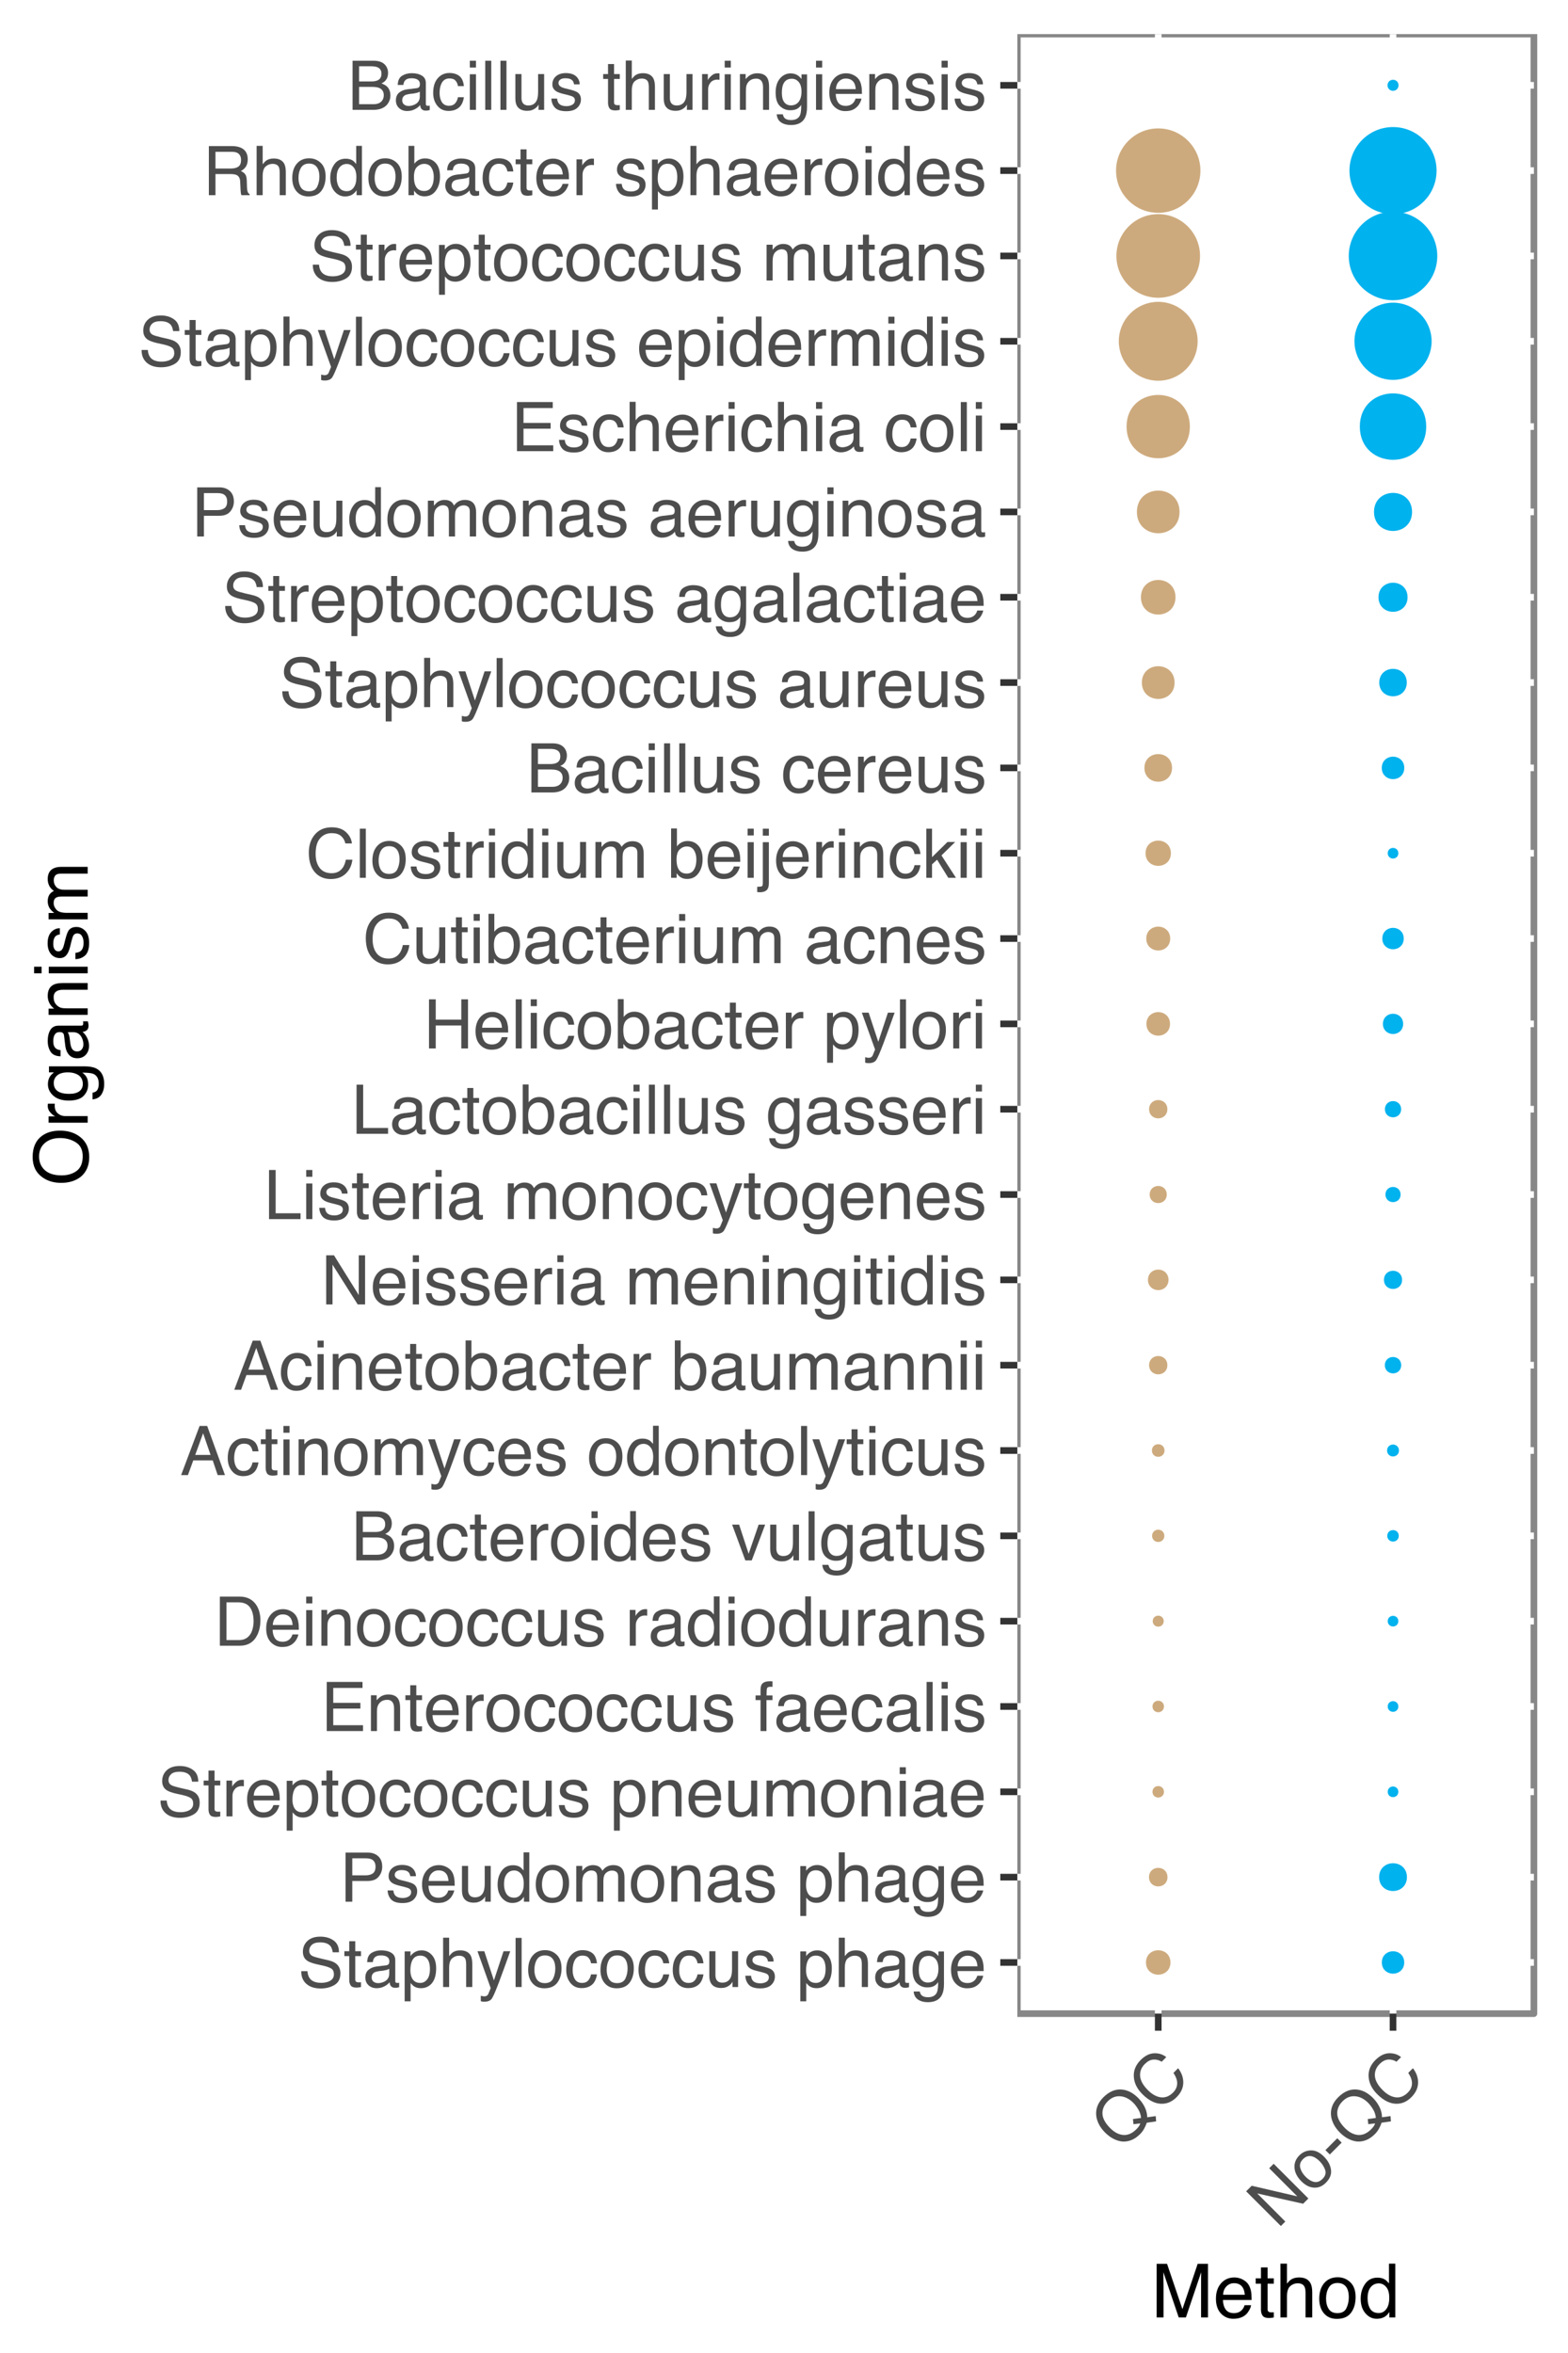 <?xml version="1.0" encoding="UTF-8"?>
<svg xmlns="http://www.w3.org/2000/svg" xmlns:xlink="http://www.w3.org/1999/xlink" width="252pt" height="378pt" viewBox="0 0 252 378" version="1.1">
<defs>
<g>
<symbol overflow="visible" id="glyph0-0">
<path style="stroke:none;" d="M 0.359 0 L 0.359 -7.891 L 6.625 -7.891 L 6.625 0 Z M 5.625 -0.984 L 5.625 -6.906 L 1.344 -6.906 L 1.344 -0.984 Z M 5.625 -0.984 "/>
</symbol>
<symbol overflow="visible" id="glyph0-1">
<path style="stroke:none;" d="M 1.531 -2.547 C 1.562 -2.098 1.672 -1.734 1.859 -1.453 C 2.211 -0.93 2.836 -0.672 3.734 -0.672 C 4.129 -0.672 4.492 -0.727 4.828 -0.844 C 5.461 -1.062 5.781 -1.457 5.781 -2.031 C 5.781 -2.469 5.645 -2.773 5.375 -2.953 C 5.102 -3.129 4.676 -3.285 4.094 -3.422 L 3.031 -3.656 C 2.332 -3.82 1.836 -4 1.547 -4.188 C 1.047 -4.508 0.797 -5 0.797 -5.656 C 0.797 -6.363 1.039 -6.945 1.531 -7.406 C 2.02 -7.863 2.711 -8.094 3.609 -8.094 C 4.441 -8.094 5.145 -7.891 5.719 -7.484 C 6.301 -7.086 6.594 -6.453 6.594 -5.578 L 5.594 -5.578 C 5.531 -5.992 5.414 -6.316 5.25 -6.547 C 4.914 -6.961 4.359 -7.172 3.578 -7.172 C 2.953 -7.172 2.5 -7.035 2.219 -6.766 C 1.945 -6.504 1.812 -6.195 1.812 -5.844 C 1.812 -5.457 1.973 -5.176 2.297 -5 C 2.504 -4.883 2.984 -4.738 3.734 -4.562 L 4.828 -4.312 C 5.367 -4.188 5.781 -4.02 6.062 -3.812 C 6.57 -3.445 6.828 -2.91 6.828 -2.203 C 6.828 -1.328 6.508 -0.703 5.875 -0.328 C 5.238 0.047 4.5 0.234 3.656 0.234 C 2.676 0.234 1.906 -0.016 1.344 -0.516 C 0.789 -1.016 0.52 -1.691 0.531 -2.547 Z M 3.703 -8.109 Z M 3.703 -8.109 "/>
</symbol>
<symbol overflow="visible" id="glyph0-2">
<path style="stroke:none;" d="M 0.906 -7.359 L 1.875 -7.359 L 1.875 -5.75 L 2.797 -5.75 L 2.797 -4.969 L 1.875 -4.969 L 1.875 -1.203 C 1.875 -1.004 1.941 -0.875 2.078 -0.812 C 2.16 -0.77 2.285 -0.75 2.453 -0.75 C 2.504 -0.75 2.555 -0.75 2.609 -0.75 C 2.66 -0.75 2.723 -0.754 2.797 -0.766 L 2.797 0 C 2.68 0.031 2.562 0.051 2.438 0.062 C 2.32 0.082 2.195 0.094 2.062 0.094 C 1.613 0.094 1.305 -0.02 1.141 -0.25 C 0.984 -0.488 0.906 -0.789 0.906 -1.156 L 0.906 -4.969 L 0.125 -4.969 L 0.125 -5.75 L 0.906 -5.75 Z M 0.906 -7.359 "/>
</symbol>
<symbol overflow="visible" id="glyph0-3">
<path style="stroke:none;" d="M 1.453 -1.531 C 1.453 -1.25 1.551 -1.023 1.75 -0.859 C 1.957 -0.703 2.203 -0.625 2.484 -0.625 C 2.816 -0.625 3.145 -0.703 3.469 -0.859 C 4.008 -1.117 4.281 -1.551 4.281 -2.156 L 4.281 -2.922 C 4.156 -2.848 4 -2.785 3.812 -2.734 C 3.633 -2.691 3.453 -2.656 3.266 -2.625 L 2.688 -2.562 C 2.332 -2.508 2.066 -2.438 1.891 -2.344 C 1.598 -2.164 1.453 -1.895 1.453 -1.531 Z M 3.797 -3.484 C 4.016 -3.516 4.16 -3.609 4.234 -3.766 C 4.273 -3.848 4.297 -3.973 4.297 -4.141 C 4.297 -4.461 4.176 -4.695 3.938 -4.844 C 3.707 -5 3.375 -5.078 2.938 -5.078 C 2.438 -5.078 2.082 -4.941 1.875 -4.672 C 1.75 -4.516 1.672 -4.289 1.641 -4 L 0.734 -4 C 0.754 -4.707 0.984 -5.195 1.422 -5.469 C 1.867 -5.75 2.383 -5.891 2.969 -5.891 C 3.645 -5.891 4.191 -5.758 4.609 -5.5 C 5.035 -5.25 5.25 -4.848 5.25 -4.297 L 5.25 -0.984 C 5.25 -0.891 5.266 -0.812 5.297 -0.75 C 5.336 -0.688 5.426 -0.656 5.562 -0.656 C 5.602 -0.656 5.648 -0.656 5.703 -0.656 C 5.766 -0.664 5.82 -0.676 5.875 -0.688 L 5.875 0.031 C 5.727 0.07 5.613 0.098 5.531 0.109 C 5.457 0.117 5.352 0.125 5.219 0.125 C 4.883 0.125 4.641 0.004 4.484 -0.234 C 4.41 -0.359 4.359 -0.535 4.328 -0.766 C 4.129 -0.504 3.844 -0.281 3.469 -0.094 C 3.102 0.094 2.695 0.188 2.25 0.188 C 1.719 0.188 1.281 0.023 0.938 -0.297 C 0.602 -0.617 0.438 -1.023 0.438 -1.516 C 0.438 -2.047 0.602 -2.457 0.938 -2.75 C 1.27 -3.039 1.707 -3.223 2.25 -3.297 Z M 2.984 -5.891 Z M 2.984 -5.891 "/>
</symbol>
<symbol overflow="visible" id="glyph0-4">
<path style="stroke:none;" d="M 3.141 -0.656 C 3.586 -0.656 3.957 -0.844 4.25 -1.219 C 4.551 -1.594 4.703 -2.156 4.703 -2.906 C 4.703 -3.363 4.641 -3.758 4.516 -4.094 C 4.266 -4.727 3.805 -5.047 3.141 -5.047 C 2.461 -5.047 2.004 -4.711 1.766 -4.047 C 1.629 -3.68 1.562 -3.223 1.562 -2.672 C 1.562 -2.234 1.629 -1.859 1.766 -1.547 C 2.016 -0.953 2.473 -0.656 3.141 -0.656 Z M 0.641 -5.719 L 1.578 -5.719 L 1.578 -4.969 C 1.766 -5.227 1.973 -5.426 2.203 -5.562 C 2.535 -5.781 2.922 -5.891 3.359 -5.891 C 4.004 -5.891 4.555 -5.641 5.016 -5.141 C 5.473 -4.641 5.703 -3.926 5.703 -3 C 5.703 -1.75 5.375 -0.852 4.719 -0.312 C 4.301 0.02 3.816 0.188 3.266 0.188 C 2.828 0.188 2.461 0.094 2.172 -0.094 C 2.004 -0.195 1.812 -0.379 1.594 -0.641 L 1.594 2.297 L 0.641 2.297 Z M 0.641 -5.719 "/>
</symbol>
<symbol overflow="visible" id="glyph0-5">
<path style="stroke:none;" d="M 0.703 -7.922 L 1.672 -7.922 L 1.672 -4.969 C 1.898 -5.258 2.109 -5.469 2.297 -5.594 C 2.609 -5.789 2.992 -5.891 3.453 -5.891 C 4.285 -5.891 4.852 -5.598 5.156 -5.016 C 5.312 -4.691 5.391 -4.25 5.391 -3.688 L 5.391 0 L 4.406 0 L 4.406 -3.625 C 4.406 -4.051 4.352 -4.363 4.25 -4.562 C 4.07 -4.875 3.738 -5.031 3.25 -5.031 C 2.852 -5.031 2.488 -4.891 2.156 -4.609 C 1.832 -4.336 1.672 -3.816 1.672 -3.047 L 1.672 0 L 0.703 0 Z M 0.703 -7.922 "/>
</symbol>
<symbol overflow="visible" id="glyph0-6">
<path style="stroke:none;" d="M 4.297 -5.75 L 5.375 -5.75 C 5.238 -5.383 4.938 -4.547 4.469 -3.234 C 4.113 -2.242 3.816 -1.438 3.578 -0.812 C 3.023 0.656 2.633 1.551 2.406 1.875 C 2.176 2.195 1.781 2.359 1.219 2.359 C 1.082 2.359 0.977 2.352 0.906 2.344 C 0.832 2.332 0.742 2.312 0.641 2.281 L 0.641 1.406 C 0.805 1.445 0.926 1.473 1 1.484 C 1.07 1.492 1.141 1.5 1.203 1.5 C 1.379 1.5 1.508 1.469 1.594 1.406 C 1.676 1.352 1.75 1.285 1.812 1.203 C 1.82 1.172 1.883 1.02 2 0.75 C 2.113 0.488 2.191 0.297 2.234 0.172 L 0.109 -5.75 L 1.203 -5.75 L 2.75 -1.062 Z M 2.75 -5.891 Z M 2.75 -5.891 "/>
</symbol>
<symbol overflow="visible" id="glyph0-7">
<path style="stroke:none;" d="M 0.734 -7.891 L 1.703 -7.891 L 1.703 0 L 0.734 0 Z M 0.734 -7.891 "/>
</symbol>
<symbol overflow="visible" id="glyph0-8">
<path style="stroke:none;" d="M 2.984 -0.625 C 3.629 -0.625 4.07 -0.863 4.312 -1.344 C 4.551 -1.832 4.672 -2.375 4.672 -2.969 C 4.672 -3.508 4.582 -3.945 4.406 -4.281 C 4.133 -4.812 3.664 -5.078 3 -5.078 C 2.406 -5.078 1.973 -4.848 1.703 -4.391 C 1.441 -3.941 1.312 -3.398 1.312 -2.766 C 1.312 -2.148 1.441 -1.641 1.703 -1.234 C 1.973 -0.828 2.398 -0.625 2.984 -0.625 Z M 3.031 -5.922 C 3.77 -5.922 4.395 -5.672 4.906 -5.172 C 5.414 -4.68 5.672 -3.957 5.672 -3 C 5.672 -2.07 5.445 -1.305 5 -0.703 C 4.551 -0.098 3.852 0.203 2.906 0.203 C 2.113 0.203 1.484 -0.062 1.016 -0.594 C 0.547 -1.125 0.312 -1.844 0.312 -2.75 C 0.312 -3.719 0.555 -4.488 1.047 -5.062 C 1.535 -5.633 2.195 -5.922 3.031 -5.922 Z M 3 -5.891 Z M 3 -5.891 "/>
</symbol>
<symbol overflow="visible" id="glyph0-9">
<path style="stroke:none;" d="M 2.922 -5.922 C 3.578 -5.922 4.109 -5.758 4.516 -5.438 C 4.922 -5.125 5.164 -4.582 5.25 -3.812 L 4.297 -3.812 C 4.242 -4.164 4.113 -4.457 3.906 -4.688 C 3.707 -4.926 3.379 -5.047 2.922 -5.047 C 2.305 -5.047 1.867 -4.75 1.609 -4.156 C 1.43 -3.758 1.344 -3.273 1.344 -2.703 C 1.344 -2.129 1.461 -1.645 1.703 -1.25 C 1.953 -0.852 2.336 -0.656 2.859 -0.656 C 3.266 -0.656 3.582 -0.773 3.812 -1.016 C 4.051 -1.266 4.211 -1.602 4.297 -2.031 L 5.25 -2.031 C 5.133 -1.27 4.863 -0.711 4.438 -0.359 C 4.008 -0.004 3.457 0.172 2.781 0.172 C 2.031 0.172 1.43 -0.102 0.984 -0.656 C 0.535 -1.207 0.312 -1.895 0.312 -2.719 C 0.312 -3.727 0.555 -4.516 1.047 -5.078 C 1.535 -5.641 2.16 -5.922 2.922 -5.922 Z M 2.781 -5.891 Z M 2.781 -5.891 "/>
</symbol>
<symbol overflow="visible" id="glyph0-10">
<path style="stroke:none;" d="M 1.672 -5.75 L 1.672 -1.938 C 1.672 -1.645 1.719 -1.406 1.812 -1.219 C 1.988 -0.875 2.312 -0.703 2.781 -0.703 C 3.445 -0.703 3.906 -1 4.156 -1.594 C 4.281 -1.914 4.344 -2.359 4.344 -2.922 L 4.344 -5.75 L 5.312 -5.75 L 5.312 0 L 4.406 0 L 4.422 -0.844 C 4.297 -0.625 4.141 -0.441 3.953 -0.297 C 3.578 0.004 3.129 0.156 2.609 0.156 C 1.785 0.156 1.223 -0.117 0.922 -0.672 C 0.766 -0.961 0.688 -1.352 0.688 -1.844 L 0.688 -5.75 Z M 3 -5.891 Z M 3 -5.891 "/>
</symbol>
<symbol overflow="visible" id="glyph0-11">
<path style="stroke:none;" d="M 1.281 -1.812 C 1.312 -1.488 1.395 -1.238 1.531 -1.062 C 1.77 -0.75 2.191 -0.594 2.797 -0.594 C 3.148 -0.594 3.461 -0.672 3.734 -0.828 C 4.004 -0.984 4.141 -1.223 4.141 -1.547 C 4.141 -1.797 4.031 -1.984 3.812 -2.109 C 3.676 -2.191 3.398 -2.285 2.984 -2.391 L 2.219 -2.578 C 1.727 -2.703 1.367 -2.836 1.141 -2.984 C 0.723 -3.254 0.516 -3.617 0.516 -4.078 C 0.516 -4.617 0.707 -5.055 1.094 -5.391 C 1.488 -5.734 2.02 -5.906 2.688 -5.906 C 3.551 -5.906 4.176 -5.648 4.562 -5.141 C 4.801 -4.816 4.914 -4.469 4.906 -4.094 L 4 -4.094 C 3.977 -4.312 3.898 -4.508 3.766 -4.688 C 3.547 -4.945 3.16 -5.078 2.609 -5.078 C 2.242 -5.078 1.969 -5.004 1.781 -4.859 C 1.594 -4.723 1.5 -4.539 1.5 -4.312 C 1.5 -4.062 1.625 -3.863 1.875 -3.719 C 2.008 -3.625 2.219 -3.539 2.5 -3.469 L 3.141 -3.312 C 3.836 -3.145 4.301 -2.984 4.531 -2.828 C 4.914 -2.578 5.109 -2.191 5.109 -1.672 C 5.109 -1.148 4.91 -0.703 4.516 -0.328 C 4.129 0.035 3.539 0.219 2.75 0.219 C 1.895 0.219 1.285 0.023 0.922 -0.359 C 0.566 -0.754 0.379 -1.238 0.359 -1.812 Z M 2.719 -5.891 Z M 2.719 -5.891 "/>
</symbol>
<symbol overflow="visible" id="glyph0-12">
<path style="stroke:none;" d=""/>
</symbol>
<symbol overflow="visible" id="glyph0-13">
<path style="stroke:none;" d="M 2.734 -5.859 C 3.191 -5.859 3.586 -5.742 3.922 -5.516 C 4.098 -5.391 4.285 -5.207 4.484 -4.969 L 4.484 -5.703 L 5.375 -5.703 L 5.375 -0.469 C 5.375 0.258 5.266 0.836 5.047 1.266 C 4.648 2.047 3.895 2.438 2.781 2.438 C 2.156 2.438 1.629 2.297 1.203 2.016 C 0.785 1.734 0.551 1.301 0.5 0.719 L 1.484 0.719 C 1.535 0.969 1.629 1.164 1.766 1.312 C 1.984 1.531 2.328 1.641 2.797 1.641 C 3.535 1.641 4.02 1.375 4.25 0.844 C 4.383 0.539 4.445 -0.004 4.438 -0.797 C 4.25 -0.504 4.016 -0.285 3.734 -0.141 C 3.461 -0.004 3.109 0.062 2.672 0.062 C 2.047 0.062 1.5 -0.156 1.031 -0.594 C 0.562 -1.031 0.328 -1.758 0.328 -2.781 C 0.328 -3.75 0.562 -4.504 1.031 -5.047 C 1.5 -5.586 2.066 -5.859 2.734 -5.859 Z M 4.484 -2.906 C 4.484 -3.613 4.332 -4.141 4.031 -4.484 C 3.738 -4.828 3.367 -5 2.922 -5 C 2.234 -5 1.766 -4.68 1.516 -4.047 C 1.391 -3.703 1.328 -3.254 1.328 -2.703 C 1.328 -2.055 1.457 -1.562 1.719 -1.219 C 1.977 -0.883 2.332 -0.719 2.781 -0.719 C 3.469 -0.719 3.957 -1.031 4.25 -1.656 C 4.406 -2.008 4.484 -2.426 4.484 -2.906 Z M 2.859 -5.891 Z M 2.859 -5.891 "/>
</symbol>
<symbol overflow="visible" id="glyph0-14">
<path style="stroke:none;" d="M 3.109 -5.875 C 3.516 -5.875 3.906 -5.781 4.281 -5.594 C 4.664 -5.406 4.961 -5.156 5.172 -4.844 C 5.359 -4.562 5.484 -4.223 5.547 -3.828 C 5.609 -3.566 5.641 -3.145 5.641 -2.562 L 1.422 -2.562 C 1.441 -1.977 1.578 -1.508 1.828 -1.156 C 2.086 -0.812 2.488 -0.641 3.031 -0.641 C 3.539 -0.641 3.945 -0.805 4.25 -1.141 C 4.414 -1.328 4.535 -1.551 4.609 -1.812 L 5.562 -1.812 C 5.531 -1.594 5.441 -1.352 5.297 -1.094 C 5.16 -0.832 5.004 -0.625 4.828 -0.469 C 4.535 -0.176 4.176 0.02 3.75 0.125 C 3.508 0.176 3.242 0.203 2.953 0.203 C 2.234 0.203 1.625 -0.055 1.125 -0.578 C 0.633 -1.098 0.391 -1.828 0.391 -2.766 C 0.391 -3.691 0.641 -4.441 1.141 -5.016 C 1.641 -5.586 2.297 -5.875 3.109 -5.875 Z M 4.641 -3.328 C 4.609 -3.754 4.52 -4.094 4.375 -4.344 C 4.102 -4.801 3.66 -5.031 3.047 -5.031 C 2.598 -5.031 2.223 -4.867 1.922 -4.547 C 1.629 -4.234 1.473 -3.828 1.453 -3.328 Z M 3.016 -5.891 Z M 3.016 -5.891 "/>
</symbol>
<symbol overflow="visible" id="glyph0-15">
<path style="stroke:none;" d="M 0.938 -7.891 L 4.484 -7.891 C 5.191 -7.891 5.758 -7.691 6.188 -7.297 C 6.613 -6.898 6.828 -6.344 6.828 -5.625 C 6.828 -5.008 6.633 -4.473 6.25 -4.016 C 5.875 -3.555 5.285 -3.328 4.484 -3.328 L 2.016 -3.328 L 2.016 0 L 0.938 0 Z M 5.75 -5.625 C 5.75 -6.207 5.535 -6.602 5.109 -6.812 C 4.867 -6.914 4.547 -6.969 4.141 -6.969 L 2.016 -6.969 L 2.016 -4.234 L 4.141 -4.234 C 4.617 -4.234 5.004 -4.332 5.297 -4.531 C 5.598 -4.738 5.75 -5.102 5.75 -5.625 Z M 5.75 -5.625 "/>
</symbol>
<symbol overflow="visible" id="glyph0-16">
<path style="stroke:none;" d="M 1.328 -2.812 C 1.328 -2.195 1.457 -1.68 1.719 -1.266 C 1.977 -0.848 2.395 -0.641 2.969 -0.641 C 3.414 -0.641 3.781 -0.832 4.062 -1.219 C 4.352 -1.602 4.5 -2.156 4.5 -2.875 C 4.5 -3.602 4.348 -4.141 4.047 -4.484 C 3.754 -4.836 3.391 -5.016 2.953 -5.016 C 2.473 -5.016 2.082 -4.828 1.781 -4.453 C 1.477 -4.078 1.328 -3.531 1.328 -2.812 Z M 2.781 -5.859 C 3.219 -5.859 3.586 -5.766 3.891 -5.578 C 4.055 -5.473 4.25 -5.285 4.469 -5.016 L 4.469 -7.922 L 5.391 -7.922 L 5.391 0 L 4.531 0 L 4.531 -0.797 C 4.301 -0.441 4.031 -0.188 3.719 -0.031 C 3.414 0.125 3.066 0.203 2.672 0.203 C 2.023 0.203 1.469 -0.062 1 -0.594 C 0.531 -1.133 0.297 -1.852 0.297 -2.75 C 0.297 -3.594 0.508 -4.32 0.938 -4.938 C 1.363 -5.551 1.977 -5.859 2.781 -5.859 Z M 2.781 -5.859 "/>
</symbol>
<symbol overflow="visible" id="glyph0-17">
<path style="stroke:none;" d="M 0.703 -5.75 L 1.672 -5.75 L 1.672 -4.938 C 1.898 -5.219 2.102 -5.422 2.281 -5.547 C 2.602 -5.766 2.969 -5.875 3.375 -5.875 C 3.832 -5.875 4.203 -5.766 4.484 -5.547 C 4.641 -5.41 4.781 -5.219 4.906 -4.969 C 5.125 -5.281 5.379 -5.508 5.672 -5.656 C 5.961 -5.801 6.285 -5.875 6.641 -5.875 C 7.41 -5.875 7.938 -5.598 8.219 -5.047 C 8.375 -4.742 8.453 -4.336 8.453 -3.828 L 8.453 0 L 7.438 0 L 7.438 -4 C 7.438 -4.383 7.344 -4.645 7.156 -4.781 C 6.969 -4.926 6.734 -5 6.453 -5 C 6.078 -5 5.75 -4.867 5.469 -4.609 C 5.195 -4.359 5.062 -3.938 5.062 -3.344 L 5.062 0 L 4.078 0 L 4.078 -3.75 C 4.078 -4.145 4.031 -4.43 3.938 -4.609 C 3.789 -4.879 3.52 -5.016 3.125 -5.016 C 2.758 -5.016 2.426 -4.867 2.125 -4.578 C 1.82 -4.297 1.672 -3.785 1.672 -3.047 L 1.672 0 L 0.703 0 Z M 0.703 -5.75 "/>
</symbol>
<symbol overflow="visible" id="glyph0-18">
<path style="stroke:none;" d="M 0.703 -5.75 L 1.625 -5.75 L 1.625 -4.938 C 1.895 -5.27 2.18 -5.508 2.484 -5.656 C 2.797 -5.801 3.133 -5.875 3.5 -5.875 C 4.32 -5.875 4.875 -5.594 5.156 -5.031 C 5.312 -4.719 5.391 -4.27 5.391 -3.688 L 5.391 0 L 4.422 0 L 4.422 -3.625 C 4.422 -3.977 4.367 -4.258 4.266 -4.469 C 4.086 -4.832 3.773 -5.016 3.328 -5.016 C 3.098 -5.016 2.91 -4.988 2.766 -4.938 C 2.492 -4.863 2.258 -4.707 2.062 -4.469 C 1.906 -4.281 1.801 -4.082 1.75 -3.875 C 1.695 -3.676 1.672 -3.391 1.672 -3.016 L 1.672 0 L 0.703 0 Z M 2.984 -5.891 Z M 2.984 -5.891 "/>
</symbol>
<symbol overflow="visible" id="glyph0-19">
<path style="stroke:none;" d="M 0.734 -5.75 L 1.656 -5.75 L 1.656 -4.766 C 1.727 -4.953 1.91 -5.18 2.203 -5.453 C 2.492 -5.734 2.832 -5.875 3.219 -5.875 C 3.238 -5.875 3.27 -5.875 3.312 -5.875 C 3.352 -5.875 3.426 -5.867 3.531 -5.859 L 3.531 -4.828 C 3.477 -4.836 3.426 -4.844 3.375 -4.844 C 3.32 -4.852 3.27 -4.859 3.219 -4.859 C 2.727 -4.859 2.352 -4.703 2.094 -4.391 C 1.832 -4.078 1.703 -3.719 1.703 -3.312 L 1.703 0 L 0.734 0 Z M 0.734 -5.75 "/>
</symbol>
<symbol overflow="visible" id="glyph0-20">
<path style="stroke:none;" d="M 0.703 -5.719 L 1.688 -5.719 L 1.688 0 L 0.703 0 Z M 0.703 -7.891 L 1.688 -7.891 L 1.688 -6.797 L 0.703 -6.797 Z M 0.703 -7.891 "/>
</symbol>
<symbol overflow="visible" id="glyph0-21">
<path style="stroke:none;" d="M 0.938 -7.891 L 6.688 -7.891 L 6.688 -6.922 L 1.984 -6.922 L 1.984 -4.531 L 6.344 -4.531 L 6.344 -3.609 L 1.984 -3.609 L 1.984 -0.938 L 6.766 -0.938 L 6.766 0 L 0.938 0 Z M 3.859 -7.891 Z M 3.859 -7.891 "/>
</symbol>
<symbol overflow="visible" id="glyph0-22">
<path style="stroke:none;" d="M 0.953 -6.625 C 0.961 -7.031 1.031 -7.328 1.156 -7.516 C 1.383 -7.836 1.82 -8 2.469 -8 C 2.531 -8 2.594 -8 2.656 -8 C 2.719 -8 2.789 -7.992 2.875 -7.984 L 2.875 -7.094 C 2.77 -7.102 2.695 -7.109 2.656 -7.109 C 2.613 -7.109 2.57 -7.109 2.531 -7.109 C 2.238 -7.109 2.062 -7.031 2 -6.875 C 1.945 -6.727 1.922 -6.344 1.922 -5.719 L 2.875 -5.719 L 2.875 -4.969 L 1.906 -4.969 L 1.906 0 L 0.953 0 L 0.953 -4.969 L 0.156 -4.969 L 0.156 -5.719 L 0.953 -5.719 Z M 0.953 -6.625 "/>
</symbol>
<symbol overflow="visible" id="glyph0-23">
<path style="stroke:none;" d="M 3.875 -0.906 C 4.227 -0.906 4.523 -0.945 4.766 -1.031 C 5.172 -1.164 5.508 -1.43 5.781 -1.828 C 5.988 -2.148 6.141 -2.562 6.234 -3.062 C 6.285 -3.352 6.312 -3.629 6.312 -3.891 C 6.312 -4.859 6.117 -5.613 5.734 -6.156 C 5.348 -6.695 4.723 -6.969 3.859 -6.969 L 1.953 -6.969 L 1.953 -0.906 Z M 0.891 -7.891 L 4.078 -7.891 C 5.16 -7.891 6.004 -7.504 6.609 -6.734 C 7.141 -6.035 7.406 -5.145 7.406 -4.062 C 7.406 -3.227 7.25 -2.473 6.938 -1.797 C 6.383 -0.598 5.43 0 4.078 0 L 0.891 0 Z M 0.891 -7.891 "/>
</symbol>
<symbol overflow="visible" id="glyph0-24">
<path style="stroke:none;" d="M 3.797 -4.562 C 4.254 -4.562 4.609 -4.625 4.859 -4.75 C 5.254 -4.938 5.453 -5.289 5.453 -5.812 C 5.453 -6.32 5.238 -6.664 4.812 -6.844 C 4.582 -6.945 4.234 -7 3.766 -7 L 1.859 -7 L 1.859 -4.562 Z M 4.156 -0.906 C 4.812 -0.906 5.281 -1.098 5.562 -1.484 C 5.738 -1.723 5.828 -2.016 5.828 -2.359 C 5.828 -2.93 5.57 -3.32 5.062 -3.531 C 4.789 -3.633 4.43 -3.688 3.984 -3.688 L 1.859 -3.688 L 1.859 -0.906 Z M 0.812 -7.891 L 4.203 -7.891 C 5.129 -7.891 5.785 -7.613 6.172 -7.062 C 6.398 -6.738 6.516 -6.363 6.516 -5.938 C 6.516 -5.438 6.375 -5.023 6.094 -4.703 C 5.945 -4.535 5.734 -4.383 5.453 -4.25 C 5.859 -4.094 6.16 -3.922 6.359 -3.734 C 6.711 -3.391 6.891 -2.91 6.891 -2.297 C 6.891 -1.797 6.734 -1.336 6.422 -0.922 C 5.941 -0.305 5.18 0 4.141 0 L 0.812 0 Z M 0.812 -7.891 "/>
</symbol>
<symbol overflow="visible" id="glyph0-25">
<path style="stroke:none;" d="M 1.188 -5.75 L 2.719 -1.062 L 4.328 -5.75 L 5.375 -5.75 L 3.219 0 L 2.188 0 L 0.062 -5.75 Z M 1.188 -5.75 "/>
</symbol>
<symbol overflow="visible" id="glyph0-26">
<path style="stroke:none;" d="M 4.891 -3.234 L 3.688 -6.719 L 2.422 -3.234 Z M 3.125 -7.891 L 4.344 -7.891 L 7.203 0 L 6.031 0 L 5.234 -2.359 L 2.109 -2.359 L 1.25 0 L 0.156 0 Z M 3.688 -7.891 Z M 3.688 -7.891 "/>
</symbol>
<symbol overflow="visible" id="glyph0-27">
<path style="stroke:none;" d="M 0.641 -7.922 L 1.578 -7.922 L 1.578 -5.047 C 1.785 -5.328 2.035 -5.539 2.328 -5.688 C 2.617 -5.832 2.938 -5.906 3.281 -5.906 C 4 -5.906 4.582 -5.656 5.031 -5.156 C 5.477 -4.664 5.703 -3.941 5.703 -2.984 C 5.703 -2.078 5.477 -1.32 5.031 -0.719 C 4.594 -0.113 3.984 0.188 3.203 0.188 C 2.766 0.188 2.395 0.078 2.094 -0.141 C 1.914 -0.266 1.727 -0.461 1.531 -0.734 L 1.531 0 L 0.641 0 Z M 3.141 -0.672 C 3.672 -0.672 4.062 -0.879 4.312 -1.297 C 4.57 -1.711 4.703 -2.258 4.703 -2.938 C 4.703 -3.539 4.57 -4.039 4.312 -4.438 C 4.062 -4.832 3.68 -5.031 3.172 -5.031 C 2.734 -5.031 2.348 -4.867 2.016 -4.547 C 1.68 -4.223 1.516 -3.688 1.516 -2.938 C 1.516 -2.395 1.582 -1.957 1.719 -1.625 C 1.977 -0.988 2.453 -0.672 3.141 -0.672 Z M 3.141 -0.672 "/>
</symbol>
<symbol overflow="visible" id="glyph0-28">
<path style="stroke:none;" d="M 0.844 -7.891 L 2.094 -7.891 L 6.078 -1.5 L 6.078 -7.891 L 7.094 -7.891 L 7.094 0 L 5.906 0 L 1.859 -6.391 L 1.859 0 L 0.844 0 Z M 3.906 -7.891 Z M 3.906 -7.891 "/>
</symbol>
<symbol overflow="visible" id="glyph0-29">
<path style="stroke:none;" d="M 0.844 -7.891 L 1.906 -7.891 L 1.906 -0.938 L 5.906 -0.938 L 5.906 0 L 0.844 0 Z M 0.844 -7.891 "/>
</symbol>
<symbol overflow="visible" id="glyph0-30">
<path style="stroke:none;" d="M 0.859 -7.891 L 1.938 -7.891 L 1.938 -4.625 L 6.047 -4.625 L 6.047 -7.891 L 7.125 -7.891 L 7.125 0 L 6.047 0 L 6.047 -3.688 L 1.938 -3.688 L 1.938 0 L 0.859 0 Z M 0.859 -7.891 "/>
</symbol>
<symbol overflow="visible" id="glyph0-31">
<path style="stroke:none;" d="M 4.156 -8.109 C 5.156 -8.109 5.93 -7.844 6.484 -7.312 C 7.035 -6.789 7.344 -6.191 7.406 -5.516 L 6.359 -5.516 C 6.242 -6.023 6.008 -6.426 5.656 -6.719 C 5.301 -7.02 4.805 -7.172 4.172 -7.172 C 3.398 -7.172 2.773 -6.895 2.297 -6.344 C 1.816 -5.801 1.578 -4.969 1.578 -3.844 C 1.578 -2.914 1.789 -2.164 2.219 -1.594 C 2.656 -1.02 3.301 -0.734 4.156 -0.734 C 4.938 -0.734 5.535 -1.035 5.953 -1.641 C 6.172 -1.961 6.332 -2.383 6.438 -2.906 L 7.484 -2.906 C 7.391 -2.07 7.082 -1.375 6.562 -0.812 C 5.938 -0.133 5.086 0.203 4.016 0.203 C 3.098 0.203 2.332 -0.07 1.719 -0.625 C 0.895 -1.363 0.484 -2.5 0.484 -4.031 C 0.484 -5.195 0.789 -6.148 1.406 -6.891 C 2.07 -7.703 2.988 -8.109 4.156 -8.109 Z M 3.953 -8.109 Z M 3.953 -8.109 "/>
</symbol>
<symbol overflow="visible" id="glyph0-32">
<path style="stroke:none;" d="M 1.672 -6.766 L 0.703 -6.766 L 0.703 -7.891 L 1.672 -7.891 Z M -0.203 1.453 C 0.234 1.441 0.492 1.406 0.578 1.344 C 0.66 1.281 0.703 1.082 0.703 0.75 L 0.703 -5.719 L 1.672 -5.719 L 1.672 0.859 C 1.672 1.273 1.602 1.586 1.469 1.797 C 1.25 2.148 0.82 2.328 0.188 2.328 C 0.145 2.328 0.098 2.32 0.047 2.312 C -0.004 2.312 -0.086 2.305 -0.203 2.297 Z M -0.203 1.453 "/>
</symbol>
<symbol overflow="visible" id="glyph0-33">
<path style="stroke:none;" d="M 0.688 -7.891 L 1.609 -7.891 L 1.609 -3.312 L 4.094 -5.75 L 5.328 -5.75 L 3.125 -3.594 L 5.453 0 L 4.219 0 L 2.422 -2.906 L 1.609 -2.156 L 1.609 0 L 0.688 0 Z M 0.688 -7.891 "/>
</symbol>
<symbol overflow="visible" id="glyph0-34">
<path style="stroke:none;" d="M 4.5 -4.281 C 5.008 -4.281 5.41 -4.379 5.703 -4.578 C 5.992 -4.773 6.141 -5.133 6.141 -5.656 C 6.141 -6.219 5.93 -6.602 5.516 -6.812 C 5.297 -6.914 5.004 -6.969 4.641 -6.969 L 2.031 -6.969 L 2.031 -4.281 Z M 0.969 -7.891 L 4.625 -7.891 C 5.219 -7.891 5.711 -7.801 6.109 -7.625 C 6.848 -7.289 7.219 -6.672 7.219 -5.766 C 7.219 -5.285 7.117 -4.895 6.922 -4.594 C 6.734 -4.301 6.461 -4.062 6.109 -3.875 C 6.41 -3.75 6.641 -3.582 6.797 -3.375 C 6.953 -3.176 7.039 -2.848 7.062 -2.391 L 7.094 -1.328 C 7.102 -1.023 7.129 -0.801 7.172 -0.656 C 7.234 -0.406 7.348 -0.242 7.516 -0.172 L 7.516 0 L 6.203 0 C 6.172 -0.07 6.145 -0.16 6.125 -0.266 C 6.102 -0.367 6.082 -0.578 6.062 -0.891 L 6 -2.203 C 5.977 -2.711 5.789 -3.055 5.438 -3.234 C 5.227 -3.336 4.906 -3.391 4.469 -3.391 L 2.031 -3.391 L 2.031 0 L 0.969 0 Z M 0.969 -7.891 "/>
</symbol>
<symbol overflow="visible" id="glyph1-0">
<path style="stroke:none;" d="M 0.25 -0.25 L -5.328 -5.828 L -0.891 -10.266 L 4.688 -4.688 Z M 3.281 -4.688 L -0.906 -8.875 L -3.938 -5.844 L 0.25 -1.656 Z M 3.281 -4.688 "/>
</symbol>
<symbol overflow="visible" id="glyph1-1">
<path style="stroke:none;" d="M 5.688 -5.719 L 5.75 -4.875 L 4.25 -4.656 C 4.145 -4.344 4.004 -4.023 3.828 -3.703 C 3.66 -3.391 3.441 -3.098 3.172 -2.828 C 2.297 -1.953 1.328 -1.555 0.266 -1.641 C -0.711 -1.766 -1.617 -2.242 -2.453 -3.078 C -3.203 -3.828 -3.664 -4.656 -3.844 -5.562 C -4.039 -6.738 -3.672 -7.797 -2.734 -8.734 C -1.754 -9.711 -0.707 -10.125 0.406 -9.969 C 1.27 -9.852 2.086 -9.41 2.859 -8.641 C 3.223 -8.273 3.523 -7.879 3.766 -7.453 C 4.129 -6.816 4.312 -6.176 4.312 -5.531 Z M 2.562 -3.594 C 2.719 -3.75 2.852 -3.906 2.969 -4.062 C 3.082 -4.219 3.16 -4.379 3.203 -4.547 L 2.109 -4.422 L 2.031 -5.25 L 3.328 -5.422 C 3.285 -5.922 3.141 -6.375 2.891 -6.781 C 2.648 -7.195 2.383 -7.551 2.094 -7.844 C 1.438 -8.5 0.738 -8.852 0 -8.906 C -0.75 -8.969 -1.422 -8.703 -2.016 -8.109 C -2.617 -7.504 -2.906 -6.832 -2.875 -6.094 C -2.844 -5.352 -2.426 -4.582 -1.625 -3.781 C -0.957 -3.113 -0.258 -2.75 0.469 -2.688 C 1.207 -2.633 1.906 -2.938 2.562 -3.594 Z M 2.562 -3.594 "/>
</symbol>
<symbol overflow="visible" id="glyph1-2">
<path style="stroke:none;" d="M -2.797 -8.672 C -2.086 -9.379 -1.352 -9.742 -0.594 -9.766 C 0.164 -9.785 0.805 -9.578 1.328 -9.141 L 0.594 -8.406 C 0.156 -8.676 -0.289 -8.789 -0.75 -8.75 C -1.219 -8.719 -1.676 -8.477 -2.125 -8.031 C -2.676 -7.477 -2.926 -6.836 -2.875 -6.109 C -2.82 -5.379 -2.398 -4.617 -1.609 -3.828 C -0.953 -3.172 -0.27 -2.789 0.438 -2.688 C 1.156 -2.594 1.816 -2.848 2.422 -3.453 C 2.973 -4.004 3.18 -4.641 3.047 -5.359 C 2.973 -5.742 2.785 -6.16 2.484 -6.609 L 3.234 -7.359 C 3.754 -6.691 4.031 -5.977 4.062 -5.219 C 4.102 -4.301 3.742 -3.461 2.984 -2.703 C 2.328 -2.047 1.594 -1.695 0.781 -1.656 C -0.32 -1.594 -1.414 -2.102 -2.5 -3.188 C -3.332 -4.02 -3.789 -4.914 -3.875 -5.875 C -3.977 -6.914 -3.617 -7.848 -2.797 -8.672 Z M -2.938 -8.531 Z M -2.938 -8.531 "/>
</symbol>
<symbol overflow="visible" id="glyph1-3">
<path style="stroke:none;" d="M -4.984 -6.172 L -4.094 -7.062 L 3.234 -5.359 L -1.281 -9.875 L -0.562 -10.594 L 5.016 -5.016 L 4.172 -4.172 L -3.203 -5.828 L 1.312 -1.312 L 0.594 -0.594 Z M -2.812 -8.344 Z M -2.812 -8.344 "/>
</symbol>
<symbol overflow="visible" id="glyph1-4">
<path style="stroke:none;" d="M 1.672 -2.547 C 2.129 -3.004 2.27 -3.488 2.094 -4 C 1.914 -4.508 1.617 -4.973 1.203 -5.391 C 0.816 -5.773 0.441 -6.023 0.078 -6.141 C -0.484 -6.328 -1 -6.188 -1.469 -5.719 C -1.895 -5.289 -2.039 -4.82 -1.906 -4.312 C -1.77 -3.801 -1.477 -3.32 -1.031 -2.875 C -0.594 -2.438 -0.141 -2.164 0.328 -2.062 C 0.805 -1.969 1.254 -2.129 1.672 -2.547 Z M -2.047 -6.328 C -1.523 -6.848 -0.906 -7.113 -0.188 -7.125 C 0.52 -7.145 1.211 -6.816 1.891 -6.141 C 2.547 -5.484 2.926 -4.781 3.031 -4.031 C 3.145 -3.289 2.867 -2.586 2.203 -1.922 C 1.641 -1.359 1.004 -1.098 0.297 -1.141 C -0.41 -1.18 -1.082 -1.52 -1.719 -2.156 C -2.406 -2.844 -2.773 -3.562 -2.828 -4.312 C -2.891 -5.07 -2.629 -5.742 -2.047 -6.328 Z M -2.047 -6.297 Z M -2.047 -6.297 "/>
</symbol>
<symbol overflow="visible" id="glyph1-5">
<path style="stroke:none;" d="M -2.188 -2.844 L -0.281 -4.75 L 0.422 -4.047 L -1.484 -2.141 Z M -2.188 -2.844 "/>
</symbol>
<symbol overflow="visible" id="glyph2-0">
<path style="stroke:none;" d="M 0.391 0 L 0.391 -8.609 L 7.219 -8.609 L 7.219 0 Z M 6.141 -1.078 L 6.141 -7.531 L 1.469 -7.531 L 1.469 -1.078 Z M 6.141 -1.078 "/>
</symbol>
<symbol overflow="visible" id="glyph2-1">
<path style="stroke:none;" d="M 0.891 -8.609 L 2.562 -8.609 L 5.031 -1.328 L 7.484 -8.609 L 9.141 -8.609 L 9.141 0 L 8.031 0 L 8.031 -5.078 C 8.031 -5.254 8.031 -5.547 8.031 -5.953 C 8.039 -6.359 8.047 -6.797 8.047 -7.266 L 5.594 0 L 4.438 0 L 1.969 -7.266 L 1.969 -7 C 1.969 -6.789 1.973 -6.469 1.984 -6.031 C 1.992 -5.602 2 -5.285 2 -5.078 L 2 0 L 0.891 0 Z M 0.891 -8.609 "/>
</symbol>
<symbol overflow="visible" id="glyph2-2">
<path style="stroke:none;" d="M 3.391 -6.422 C 3.836 -6.422 4.27 -6.316 4.688 -6.109 C 5.102 -5.898 5.422 -5.629 5.641 -5.297 C 5.848 -4.973 5.988 -4.602 6.062 -4.188 C 6.125 -3.895 6.156 -3.43 6.156 -2.797 L 1.547 -2.797 C 1.566 -2.16 1.719 -1.648 2 -1.266 C 2.281 -0.879 2.719 -0.688 3.312 -0.688 C 3.863 -0.688 4.301 -0.867 4.625 -1.234 C 4.812 -1.441 4.945 -1.688 5.031 -1.969 L 6.062 -1.969 C 6.039 -1.738 5.953 -1.484 5.797 -1.203 C 5.641 -0.922 5.469 -0.688 5.281 -0.5 C 4.957 -0.188 4.555 0.02 4.078 0.125 C 3.828 0.188 3.539 0.219 3.219 0.219 C 2.438 0.219 1.773 -0.062 1.234 -0.625 C 0.691 -1.195 0.422 -1.992 0.422 -3.016 C 0.422 -4.023 0.691 -4.844 1.234 -5.469 C 1.785 -6.102 2.504 -6.422 3.391 -6.422 Z M 5.062 -3.641 C 5.02 -4.098 4.922 -4.461 4.766 -4.734 C 4.484 -5.242 4.004 -5.5 3.328 -5.5 C 2.836 -5.5 2.426 -5.32 2.094 -4.969 C 1.77 -4.625 1.598 -4.18 1.578 -3.641 Z M 3.281 -6.422 Z M 3.281 -6.422 "/>
</symbol>
<symbol overflow="visible" id="glyph2-3">
<path style="stroke:none;" d="M 0.984 -8.031 L 2.047 -8.031 L 2.047 -6.281 L 3.047 -6.281 L 3.047 -5.422 L 2.047 -5.422 L 2.047 -1.312 C 2.047 -1.094 2.125 -0.945 2.281 -0.875 C 2.352 -0.832 2.488 -0.812 2.688 -0.812 C 2.738 -0.812 2.789 -0.812 2.844 -0.812 C 2.906 -0.82 2.973 -0.828 3.047 -0.828 L 3.047 0 C 2.93 0.031 2.805 0.051 2.672 0.062 C 2.547 0.082 2.406 0.094 2.25 0.094 C 1.758 0.094 1.426 -0.031 1.25 -0.281 C 1.07 -0.531 0.984 -0.859 0.984 -1.266 L 0.984 -5.422 L 0.141 -5.422 L 0.141 -6.281 L 0.984 -6.281 Z M 0.984 -8.031 "/>
</symbol>
<symbol overflow="visible" id="glyph2-4">
<path style="stroke:none;" d="M 0.781 -8.641 L 1.828 -8.641 L 1.828 -5.422 C 2.078 -5.742 2.301 -5.969 2.5 -6.094 C 2.844 -6.312 3.27 -6.422 3.781 -6.422 C 4.688 -6.422 5.301 -6.102 5.625 -5.469 C 5.801 -5.125 5.891 -4.645 5.891 -4.031 L 5.891 0 L 4.812 0 L 4.812 -3.953 C 4.812 -4.41 4.75 -4.75 4.625 -4.969 C 4.438 -5.312 4.078 -5.484 3.547 -5.484 C 3.109 -5.484 2.711 -5.332 2.359 -5.031 C 2.004 -4.727 1.828 -4.16 1.828 -3.328 L 1.828 0 L 0.781 0 Z M 0.781 -8.641 "/>
</symbol>
<symbol overflow="visible" id="glyph2-5">
<path style="stroke:none;" d="M 3.266 -0.688 C 3.961 -0.688 4.441 -0.945 4.703 -1.469 C 4.961 -2 5.094 -2.586 5.094 -3.234 C 5.094 -3.828 5 -4.305 4.812 -4.672 C 4.508 -5.242 4 -5.531 3.281 -5.531 C 2.633 -5.531 2.164 -5.285 1.875 -4.797 C 1.582 -4.305 1.438 -3.711 1.438 -3.016 C 1.438 -2.348 1.582 -1.789 1.875 -1.344 C 2.164 -0.906 2.629 -0.688 3.266 -0.688 Z M 3.312 -6.453 C 4.113 -6.453 4.789 -6.18 5.344 -5.641 C 5.906 -5.109 6.188 -4.316 6.188 -3.266 C 6.188 -2.254 5.941 -1.414 5.453 -0.75 C 4.961 -0.094 4.203 0.234 3.172 0.234 C 2.305 0.234 1.617 -0.055 1.109 -0.641 C 0.598 -1.234 0.344 -2.02 0.344 -3 C 0.344 -4.051 0.609 -4.891 1.141 -5.516 C 1.68 -6.141 2.406 -6.453 3.312 -6.453 Z M 3.266 -6.422 Z M 3.266 -6.422 "/>
</symbol>
<symbol overflow="visible" id="glyph2-6">
<path style="stroke:none;" d="M 1.438 -3.062 C 1.438 -2.395 1.578 -1.832 1.859 -1.375 C 2.148 -0.926 2.609 -0.703 3.234 -0.703 C 3.723 -0.703 4.125 -0.91 4.438 -1.328 C 4.758 -1.742 4.922 -2.348 4.922 -3.141 C 4.922 -3.93 4.754 -4.516 4.422 -4.891 C 4.098 -5.273 3.703 -5.469 3.234 -5.469 C 2.703 -5.469 2.27 -5.266 1.938 -4.859 C 1.602 -4.453 1.438 -3.852 1.438 -3.062 Z M 3.031 -6.391 C 3.508 -6.391 3.91 -6.285 4.234 -6.078 C 4.422 -5.961 4.633 -5.758 4.875 -5.469 L 4.875 -8.641 L 5.891 -8.641 L 5.891 0 L 4.938 0 L 4.938 -0.875 C 4.695 -0.488 4.406 -0.207 4.062 -0.031 C 3.727 0.133 3.344 0.219 2.906 0.219 C 2.207 0.219 1.602 -0.07 1.094 -0.656 C 0.582 -1.25 0.328 -2.031 0.328 -3 C 0.328 -3.914 0.562 -4.707 1.031 -5.375 C 1.5 -6.051 2.164 -6.391 3.031 -6.391 Z M 3.031 -6.391 "/>
</symbol>
<symbol overflow="visible" id="glyph3-0">
<path style="stroke:none;" d="M 0 -0.391 L -8.609 -0.391 L -8.609 -7.219 L 0 -7.219 Z M -1.078 -6.141 L -7.531 -6.141 L -7.531 -1.469 L -1.078 -1.469 Z M -1.078 -6.141 "/>
</symbol>
<symbol overflow="visible" id="glyph3-1">
<path style="stroke:none;" d="M -8.844 -4.625 C -8.844 -6.145 -8.352 -7.27 -7.375 -8 C -6.613 -8.57 -5.641 -8.859 -4.453 -8.859 C -3.172 -8.859 -2.102 -8.531 -1.25 -7.875 C -0.25 -7.113 0.25 -6.023 0.25 -4.609 C 0.25 -3.285 -0.188 -2.242 -1.062 -1.484 C -1.906 -0.805 -2.973 -0.469 -4.266 -0.469 C -5.422 -0.469 -6.414 -0.758 -7.25 -1.344 C -8.312 -2.082 -8.844 -3.176 -8.844 -4.625 Z M -0.797 -4.75 C -0.797 -5.77 -1.16 -6.508 -1.891 -6.969 C -2.629 -7.438 -3.477 -7.672 -4.438 -7.672 C -5.445 -7.672 -6.258 -7.406 -6.875 -6.875 C -7.5 -6.344 -7.812 -5.617 -7.812 -4.703 C -7.812 -3.805 -7.504 -3.078 -6.891 -2.516 C -6.273 -1.953 -5.375 -1.672 -4.188 -1.672 C -3.227 -1.672 -2.422 -1.91 -1.766 -2.391 C -1.117 -2.879 -0.797 -3.664 -0.797 -4.75 Z M -8.844 -4.672 Z M -8.844 -4.672 "/>
</symbol>
<symbol overflow="visible" id="glyph3-2">
<path style="stroke:none;" d="M -6.281 -0.797 L -6.281 -1.812 L -5.188 -1.812 C -5.406 -1.883 -5.664 -2.082 -5.969 -2.406 C -6.27 -2.727 -6.422 -3.098 -6.422 -3.516 C -6.422 -3.535 -6.414 -3.566 -6.406 -3.609 C -6.406 -3.66 -6.398 -3.742 -6.391 -3.859 L -5.281 -3.859 C -5.289 -3.797 -5.297 -3.738 -5.297 -3.688 C -5.297 -3.633 -5.297 -3.578 -5.297 -3.516 C -5.297 -2.984 -5.125 -2.57 -4.781 -2.281 C -4.445 -2 -4.055 -1.859 -3.609 -1.859 L 0 -1.859 L 0 -0.797 Z M -6.281 -0.797 "/>
</symbol>
<symbol overflow="visible" id="glyph3-3">
<path style="stroke:none;" d="M -6.391 -2.984 C -6.391 -3.484 -6.27 -3.914 -6.031 -4.281 C -5.883 -4.477 -5.68 -4.68 -5.422 -4.891 L -6.219 -4.891 L -6.219 -5.859 L -0.516 -5.859 C 0.285 -5.859 0.914 -5.742 1.375 -5.516 C 2.227 -5.078 2.656 -4.25 2.656 -3.031 C 2.656 -2.352 2.504 -1.785 2.203 -1.328 C 1.898 -0.867 1.426 -0.609 0.781 -0.547 L 0.781 -1.625 C 1.062 -1.676 1.281 -1.773 1.438 -1.922 C 1.664 -2.16 1.781 -2.535 1.781 -3.047 C 1.781 -3.859 1.492 -4.391 0.922 -4.641 C 0.586 -4.785 -0.008 -4.852 -0.875 -4.844 C -0.551 -4.633 -0.312 -4.379 -0.156 -4.078 C 0 -3.785 0.078 -3.395 0.078 -2.906 C 0.078 -2.227 -0.16 -1.633 -0.641 -1.125 C -1.129 -0.613 -1.93 -0.359 -3.047 -0.359 C -4.098 -0.359 -4.914 -0.613 -5.5 -1.125 C -6.094 -1.645 -6.391 -2.266 -6.391 -2.984 Z M -3.172 -4.891 C -3.941 -4.891 -4.516 -4.727 -4.891 -4.406 C -5.266 -4.082 -5.453 -3.676 -5.453 -3.188 C -5.453 -2.438 -5.102 -1.926 -4.406 -1.656 C -4.039 -1.508 -3.555 -1.438 -2.953 -1.438 C -2.242 -1.438 -1.703 -1.578 -1.328 -1.859 C -0.961 -2.148 -0.781 -2.539 -0.781 -3.031 C -0.781 -3.789 -1.125 -4.32 -1.812 -4.625 C -2.195 -4.801 -2.648 -4.891 -3.172 -4.891 Z M -6.422 -3.109 Z M -6.422 -3.109 "/>
</symbol>
<symbol overflow="visible" id="glyph3-4">
<path style="stroke:none;" d="M -1.672 -1.578 C -1.367 -1.578 -1.129 -1.688 -0.953 -1.906 C -0.773 -2.133 -0.688 -2.398 -0.688 -2.703 C -0.688 -3.078 -0.77 -3.438 -0.938 -3.781 C -1.227 -4.375 -1.695 -4.672 -2.344 -4.672 L -3.188 -4.672 C -3.113 -4.535 -3.047 -4.363 -2.984 -4.156 C -2.93 -3.957 -2.895 -3.758 -2.875 -3.562 L -2.797 -2.938 C -2.742 -2.551 -2.66 -2.258 -2.547 -2.062 C -2.367 -1.738 -2.078 -1.578 -1.672 -1.578 Z M -3.797 -4.141 C -3.828 -4.379 -3.93 -4.539 -4.109 -4.625 C -4.203 -4.664 -4.336 -4.688 -4.516 -4.688 C -4.867 -4.688 -5.125 -4.555 -5.281 -4.297 C -5.445 -4.047 -5.531 -3.688 -5.531 -3.219 C -5.531 -2.664 -5.383 -2.273 -5.094 -2.047 C -4.926 -1.91 -4.68 -1.82 -4.359 -1.781 L -4.359 -0.797 C -5.129 -0.816 -5.664 -1.066 -5.969 -1.547 C -6.27 -2.035 -6.422 -2.598 -6.422 -3.234 C -6.422 -3.973 -6.281 -4.57 -6 -5.031 C -5.719 -5.488 -5.281 -5.719 -4.688 -5.719 L -1.078 -5.719 C -0.973 -5.719 -0.883 -5.738 -0.812 -5.781 C -0.75 -5.832 -0.719 -5.93 -0.719 -6.078 C -0.719 -6.117 -0.719 -6.164 -0.719 -6.219 C -0.727 -6.281 -0.738 -6.348 -0.75 -6.422 L 0.031 -6.422 C 0.07 -6.254 0.098 -6.125 0.109 -6.031 C 0.129 -5.945 0.141 -5.832 0.141 -5.688 C 0.141 -5.32 0.008 -5.062 -0.25 -4.906 C -0.383 -4.812 -0.578 -4.75 -0.828 -4.719 C -0.547 -4.5 -0.301 -4.188 -0.094 -3.781 C 0.113 -3.383 0.219 -2.945 0.219 -2.469 C 0.219 -1.883 0.039 -1.406 -0.312 -1.031 C -0.664 -0.664 -1.109 -0.484 -1.641 -0.484 C -2.223 -0.484 -2.676 -0.664 -3 -1.031 C -3.32 -1.395 -3.52 -1.867 -3.594 -2.453 Z M -6.422 -3.266 Z M -6.422 -3.266 "/>
</symbol>
<symbol overflow="visible" id="glyph3-5">
<path style="stroke:none;" d="M -6.281 -0.781 L -6.281 -1.781 L -5.391 -1.781 C -5.754 -2.07 -6.016 -2.383 -6.172 -2.719 C -6.336 -3.051 -6.422 -3.422 -6.422 -3.828 C -6.422 -4.711 -6.109 -5.312 -5.484 -5.625 C -5.141 -5.801 -4.656 -5.891 -4.031 -5.891 L 0 -5.891 L 0 -4.812 L -3.953 -4.812 C -4.336 -4.812 -4.645 -4.754 -4.875 -4.641 C -5.27 -4.453 -5.469 -4.113 -5.469 -3.625 C -5.469 -3.375 -5.441 -3.172 -5.391 -3.016 C -5.305 -2.723 -5.133 -2.469 -4.875 -2.25 C -4.664 -2.07 -4.453 -1.957 -4.234 -1.906 C -4.016 -1.852 -3.695 -1.828 -3.281 -1.828 L 0 -1.828 L 0 -0.781 Z M -6.422 -3.25 Z M -6.422 -3.25 "/>
</symbol>
<symbol overflow="visible" id="glyph3-6">
<path style="stroke:none;" d="M -6.25 -0.781 L -6.25 -1.844 L 0 -1.844 L 0 -0.781 Z M -8.609 -0.781 L -8.609 -1.844 L -7.406 -1.844 L -7.406 -0.781 Z M -8.609 -0.781 "/>
</symbol>
<symbol overflow="visible" id="glyph3-7">
<path style="stroke:none;" d="M -1.969 -1.406 C -1.613 -1.438 -1.344 -1.523 -1.156 -1.672 C -0.82 -1.93 -0.656 -2.391 -0.656 -3.047 C -0.656 -3.441 -0.738 -3.785 -0.906 -4.078 C -1.07 -4.379 -1.332 -4.531 -1.688 -4.531 C -1.957 -4.531 -2.164 -4.41 -2.312 -4.172 C -2.395 -4.016 -2.492 -3.711 -2.609 -3.266 L -2.812 -2.422 C -2.945 -1.891 -3.098 -1.5 -3.266 -1.25 C -3.547 -0.789 -3.941 -0.562 -4.453 -0.562 C -5.047 -0.562 -5.523 -0.773 -5.891 -1.203 C -6.254 -1.629 -6.438 -2.207 -6.438 -2.938 C -6.438 -3.875 -6.16 -4.551 -5.609 -4.969 C -5.254 -5.238 -4.875 -5.367 -4.469 -5.359 L -4.469 -4.359 C -4.707 -4.336 -4.926 -4.254 -5.125 -4.109 C -5.395 -3.867 -5.531 -3.445 -5.531 -2.844 C -5.531 -2.445 -5.453 -2.145 -5.297 -1.938 C -5.148 -1.738 -4.953 -1.641 -4.703 -1.641 C -4.43 -1.641 -4.211 -1.773 -4.047 -2.047 C -3.953 -2.203 -3.867 -2.43 -3.797 -2.734 L -3.625 -3.422 C -3.438 -4.18 -3.258 -4.691 -3.094 -4.953 C -2.82 -5.359 -2.395 -5.562 -1.812 -5.562 C -1.258 -5.562 -0.781 -5.348 -0.375 -4.922 C 0.031 -4.504 0.234 -3.863 0.234 -3 C 0.234 -2.062 0.023 -1.395 -0.391 -1 C -0.816 -0.613 -1.344 -0.41 -1.969 -0.391 Z M -6.422 -2.953 Z M -6.422 -2.953 "/>
</symbol>
<symbol overflow="visible" id="glyph3-8">
<path style="stroke:none;" d="M -6.281 -0.781 L -6.281 -1.812 L -5.391 -1.812 C -5.691 -2.062 -5.914 -2.289 -6.062 -2.5 C -6.301 -2.844 -6.422 -3.238 -6.422 -3.688 C -6.422 -4.188 -6.297 -4.586 -6.047 -4.891 C -5.91 -5.055 -5.703 -5.211 -5.422 -5.359 C -5.766 -5.586 -6.016 -5.859 -6.172 -6.172 C -6.336 -6.492 -6.422 -6.852 -6.422 -7.25 C -6.422 -8.094 -6.113 -8.664 -5.5 -8.969 C -5.176 -9.133 -4.734 -9.219 -4.172 -9.219 L 0 -9.219 L 0 -8.125 L -4.359 -8.125 C -4.773 -8.125 -5.062 -8.02 -5.219 -7.812 C -5.375 -7.602 -5.453 -7.348 -5.453 -7.047 C -5.453 -6.629 -5.312 -6.27 -5.031 -5.969 C -4.758 -5.676 -4.301 -5.531 -3.656 -5.531 L 0 -5.531 L 0 -4.453 L -4.094 -4.453 C -4.52 -4.453 -4.832 -4.398 -5.031 -4.297 C -5.32 -4.141 -5.469 -3.844 -5.469 -3.406 C -5.469 -3.008 -5.312 -2.645 -5 -2.312 C -4.695 -1.988 -4.141 -1.828 -3.328 -1.828 L 0 -1.828 L 0 -0.781 Z M -6.281 -0.781 "/>
</symbol>
</g>
<clipPath id="clip1">
  <path d="M 163.5 5.48 L 247 5.48 L 247 324 L 163.5 324 Z M 163.5 5.48 "/>
</clipPath>
<clipPath id="clip2">
  <path d="M 163.5 5.48 L 247.52 5.48 L 247.52 324.488 L 163.5 324.488 Z M 163.5 5.48 "/>
</clipPath>
<clipPath id="clip3">
  <path d="M 163.5 314 L 247.52 314 L 247.52 316 L 163.5 316 Z M 163.5 314 "/>
</clipPath>
<clipPath id="clip4">
  <path d="M 163.5 301 L 247.52 301 L 247.52 303 L 163.5 303 Z M 163.5 301 "/>
</clipPath>
<clipPath id="clip5">
  <path d="M 163.5 287 L 247.52 287 L 247.52 289 L 163.5 289 Z M 163.5 287 "/>
</clipPath>
<clipPath id="clip6">
  <path d="M 163.5 273 L 247.52 273 L 247.52 275 L 163.5 275 Z M 163.5 273 "/>
</clipPath>
<clipPath id="clip7">
  <path d="M 163.5 259 L 247.52 259 L 247.52 261 L 163.5 261 Z M 163.5 259 "/>
</clipPath>
<clipPath id="clip8">
  <path d="M 163.5 246 L 247.52 246 L 247.52 248 L 163.5 248 Z M 163.5 246 "/>
</clipPath>
<clipPath id="clip9">
  <path d="M 163.5 232 L 247.52 232 L 247.52 234 L 163.5 234 Z M 163.5 232 "/>
</clipPath>
<clipPath id="clip10">
  <path d="M 163.5 218 L 247.52 218 L 247.52 220 L 163.5 220 Z M 163.5 218 "/>
</clipPath>
<clipPath id="clip11">
  <path d="M 163.5 205 L 247.52 205 L 247.52 207 L 163.5 207 Z M 163.5 205 "/>
</clipPath>
<clipPath id="clip12">
  <path d="M 163.5 191 L 247.52 191 L 247.52 193 L 163.5 193 Z M 163.5 191 "/>
</clipPath>
<clipPath id="clip13">
  <path d="M 163.5 177 L 247.52 177 L 247.52 179 L 163.5 179 Z M 163.5 177 "/>
</clipPath>
<clipPath id="clip14">
  <path d="M 163.5 163 L 247.52 163 L 247.52 166 L 163.5 166 Z M 163.5 163 "/>
</clipPath>
<clipPath id="clip15">
  <path d="M 163.5 150 L 247.52 150 L 247.52 152 L 163.5 152 Z M 163.5 150 "/>
</clipPath>
<clipPath id="clip16">
  <path d="M 163.5 136 L 247.52 136 L 247.52 138 L 163.5 138 Z M 163.5 136 "/>
</clipPath>
<clipPath id="clip17">
  <path d="M 163.5 122 L 247.52 122 L 247.52 124 L 163.5 124 Z M 163.5 122 "/>
</clipPath>
<clipPath id="clip18">
  <path d="M 163.5 109 L 247.52 109 L 247.52 111 L 163.5 111 Z M 163.5 109 "/>
</clipPath>
<clipPath id="clip19">
  <path d="M 163.5 95 L 247.52 95 L 247.52 97 L 163.5 97 Z M 163.5 95 "/>
</clipPath>
<clipPath id="clip20">
  <path d="M 163.5 81 L 247.52 81 L 247.52 83 L 163.5 83 Z M 163.5 81 "/>
</clipPath>
<clipPath id="clip21">
  <path d="M 163.5 67 L 247.52 67 L 247.52 70 L 163.5 70 Z M 163.5 67 "/>
</clipPath>
<clipPath id="clip22">
  <path d="M 163.5 54 L 247.52 54 L 247.52 56 L 163.5 56 Z M 163.5 54 "/>
</clipPath>
<clipPath id="clip23">
  <path d="M 163.5 40 L 247.52 40 L 247.52 42 L 163.5 42 Z M 163.5 40 "/>
</clipPath>
<clipPath id="clip24">
  <path d="M 163.5 26 L 247.52 26 L 247.52 28 L 163.5 28 Z M 163.5 26 "/>
</clipPath>
<clipPath id="clip25">
  <path d="M 163.5 13 L 247.52 13 L 247.52 15 L 163.5 15 Z M 163.5 13 "/>
</clipPath>
<clipPath id="clip26">
  <path d="M 185 5.48 L 187 5.48 L 187 324.488 L 185 324.488 Z M 185 5.48 "/>
</clipPath>
<clipPath id="clip27">
  <path d="M 223 5.48 L 225 5.48 L 225 324.488 L 223 324.488 Z M 223 5.48 "/>
</clipPath>
</defs>
<g id="surface36">
<rect x="0" y="0" width="252" height="378" style="fill:rgb(100%,100%,100%);fill-opacity:1;stroke:none;"/>
<rect x="0" y="0" width="252" height="378" style="fill:rgb(100%,100%,100%);fill-opacity:1;stroke:none;"/>
<path style="fill:none;stroke-width:1.067;stroke-linecap:round;stroke-linejoin:round;stroke:rgb(100%,100%,100%);stroke-opacity:1;stroke-miterlimit:10;" d="M 0 378 L 252 378 L 252 0 L 0 0 Z M 0 378 "/>
<g clip-path="url(#clip1)" clip-rule="nonzero">
<path style=" stroke:none;fill-rule:nonzero;fill:rgb(100%,100%,100%);fill-opacity:1;" d="M 163.5 323.484 L 246.52 323.484 L 246.52 5.477 L 163.5 5.477 Z M 163.5 323.484 "/>
</g>
<g clip-path="url(#clip2)" clip-rule="nonzero">
<path style="fill:none;stroke-width:1.067;stroke-linecap:round;stroke-linejoin:round;stroke:rgb(52.941%,52.941%,52.941%);stroke-opacity:1;stroke-miterlimit:10;" d="M 163.5 323.484 L 246.52 323.484 L 246.52 5.477 L 163.5 5.477 Z M 163.5 323.484 "/>
</g>
<g clip-path="url(#clip3)" clip-rule="nonzero">
<path style="fill:none;stroke-width:1.067;stroke-linecap:butt;stroke-linejoin:round;stroke:rgb(100%,100%,100%);stroke-opacity:1;stroke-miterlimit:10;" d="M 163.5 315.262 L 246.52 315.262 "/>
</g>
<g clip-path="url(#clip4)" clip-rule="nonzero">
<path style="fill:none;stroke-width:1.067;stroke-linecap:butt;stroke-linejoin:round;stroke:rgb(100%,100%,100%);stroke-opacity:1;stroke-miterlimit:10;" d="M 163.5 301.555 L 246.52 301.555 "/>
</g>
<g clip-path="url(#clip5)" clip-rule="nonzero">
<path style="fill:none;stroke-width:1.067;stroke-linecap:butt;stroke-linejoin:round;stroke:rgb(100%,100%,100%);stroke-opacity:1;stroke-miterlimit:10;" d="M 163.5 287.848 L 246.52 287.848 "/>
</g>
<g clip-path="url(#clip6)" clip-rule="nonzero">
<path style="fill:none;stroke-width:1.067;stroke-linecap:butt;stroke-linejoin:round;stroke:rgb(100%,100%,100%);stroke-opacity:1;stroke-miterlimit:10;" d="M 163.5 274.141 L 246.52 274.141 "/>
</g>
<g clip-path="url(#clip7)" clip-rule="nonzero">
<path style="fill:none;stroke-width:1.067;stroke-linecap:butt;stroke-linejoin:round;stroke:rgb(100%,100%,100%);stroke-opacity:1;stroke-miterlimit:10;" d="M 163.5 260.434 L 246.52 260.434 "/>
</g>
<g clip-path="url(#clip8)" clip-rule="nonzero">
<path style="fill:none;stroke-width:1.067;stroke-linecap:butt;stroke-linejoin:round;stroke:rgb(100%,100%,100%);stroke-opacity:1;stroke-miterlimit:10;" d="M 163.5 246.727 L 246.52 246.727 "/>
</g>
<g clip-path="url(#clip9)" clip-rule="nonzero">
<path style="fill:none;stroke-width:1.067;stroke-linecap:butt;stroke-linejoin:round;stroke:rgb(100%,100%,100%);stroke-opacity:1;stroke-miterlimit:10;" d="M 163.5 233.02 L 246.52 233.02 "/>
</g>
<g clip-path="url(#clip10)" clip-rule="nonzero">
<path style="fill:none;stroke-width:1.067;stroke-linecap:butt;stroke-linejoin:round;stroke:rgb(100%,100%,100%);stroke-opacity:1;stroke-miterlimit:10;" d="M 163.5 219.312 L 246.52 219.312 "/>
</g>
<g clip-path="url(#clip11)" clip-rule="nonzero">
<path style="fill:none;stroke-width:1.067;stroke-linecap:butt;stroke-linejoin:round;stroke:rgb(100%,100%,100%);stroke-opacity:1;stroke-miterlimit:10;" d="M 163.5 205.605 L 246.52 205.605 "/>
</g>
<g clip-path="url(#clip12)" clip-rule="nonzero">
<path style="fill:none;stroke-width:1.067;stroke-linecap:butt;stroke-linejoin:round;stroke:rgb(100%,100%,100%);stroke-opacity:1;stroke-miterlimit:10;" d="M 163.5 191.898 L 246.52 191.898 "/>
</g>
<g clip-path="url(#clip13)" clip-rule="nonzero">
<path style="fill:none;stroke-width:1.067;stroke-linecap:butt;stroke-linejoin:round;stroke:rgb(100%,100%,100%);stroke-opacity:1;stroke-miterlimit:10;" d="M 163.5 178.191 L 246.52 178.191 "/>
</g>
<g clip-path="url(#clip14)" clip-rule="nonzero">
<path style="fill:none;stroke-width:1.067;stroke-linecap:butt;stroke-linejoin:round;stroke:rgb(100%,100%,100%);stroke-opacity:1;stroke-miterlimit:10;" d="M 163.5 164.484 L 246.52 164.484 "/>
</g>
<g clip-path="url(#clip15)" clip-rule="nonzero">
<path style="fill:none;stroke-width:1.067;stroke-linecap:butt;stroke-linejoin:round;stroke:rgb(100%,100%,100%);stroke-opacity:1;stroke-miterlimit:10;" d="M 163.5 150.777 L 246.52 150.777 "/>
</g>
<g clip-path="url(#clip16)" clip-rule="nonzero">
<path style="fill:none;stroke-width:1.067;stroke-linecap:butt;stroke-linejoin:round;stroke:rgb(100%,100%,100%);stroke-opacity:1;stroke-miterlimit:10;" d="M 163.5 137.066 L 246.52 137.066 "/>
</g>
<g clip-path="url(#clip17)" clip-rule="nonzero">
<path style="fill:none;stroke-width:1.067;stroke-linecap:butt;stroke-linejoin:round;stroke:rgb(100%,100%,100%);stroke-opacity:1;stroke-miterlimit:10;" d="M 163.5 123.359 L 246.52 123.359 "/>
</g>
<g clip-path="url(#clip18)" clip-rule="nonzero">
<path style="fill:none;stroke-width:1.067;stroke-linecap:butt;stroke-linejoin:round;stroke:rgb(100%,100%,100%);stroke-opacity:1;stroke-miterlimit:10;" d="M 163.5 109.652 L 246.52 109.652 "/>
</g>
<g clip-path="url(#clip19)" clip-rule="nonzero">
<path style="fill:none;stroke-width:1.067;stroke-linecap:butt;stroke-linejoin:round;stroke:rgb(100%,100%,100%);stroke-opacity:1;stroke-miterlimit:10;" d="M 163.5 95.945 L 246.52 95.945 "/>
</g>
<g clip-path="url(#clip20)" clip-rule="nonzero">
<path style="fill:none;stroke-width:1.067;stroke-linecap:butt;stroke-linejoin:round;stroke:rgb(100%,100%,100%);stroke-opacity:1;stroke-miterlimit:10;" d="M 163.5 82.238 L 246.52 82.238 "/>
</g>
<g clip-path="url(#clip21)" clip-rule="nonzero">
<path style="fill:none;stroke-width:1.067;stroke-linecap:butt;stroke-linejoin:round;stroke:rgb(100%,100%,100%);stroke-opacity:1;stroke-miterlimit:10;" d="M 163.5 68.531 L 246.52 68.531 "/>
</g>
<g clip-path="url(#clip22)" clip-rule="nonzero">
<path style="fill:none;stroke-width:1.067;stroke-linecap:butt;stroke-linejoin:round;stroke:rgb(100%,100%,100%);stroke-opacity:1;stroke-miterlimit:10;" d="M 163.5 54.824 L 246.52 54.824 "/>
</g>
<g clip-path="url(#clip23)" clip-rule="nonzero">
<path style="fill:none;stroke-width:1.067;stroke-linecap:butt;stroke-linejoin:round;stroke:rgb(100%,100%,100%);stroke-opacity:1;stroke-miterlimit:10;" d="M 163.5 41.117 L 246.52 41.117 "/>
</g>
<g clip-path="url(#clip24)" clip-rule="nonzero">
<path style="fill:none;stroke-width:1.067;stroke-linecap:butt;stroke-linejoin:round;stroke:rgb(100%,100%,100%);stroke-opacity:1;stroke-miterlimit:10;" d="M 163.5 27.41 L 246.52 27.41 "/>
</g>
<g clip-path="url(#clip25)" clip-rule="nonzero">
<path style="fill:none;stroke-width:1.067;stroke-linecap:butt;stroke-linejoin:round;stroke:rgb(100%,100%,100%);stroke-opacity:1;stroke-miterlimit:10;" d="M 163.5 13.703 L 246.52 13.703 "/>
</g>
<g clip-path="url(#clip26)" clip-rule="nonzero">
<path style="fill:none;stroke-width:1.067;stroke-linecap:butt;stroke-linejoin:round;stroke:rgb(100%,100%,100%);stroke-opacity:1;stroke-miterlimit:10;" d="M 186.145 323.484 L 186.145 5.48 "/>
</g>
<g clip-path="url(#clip27)" clip-rule="nonzero">
<path style="fill:none;stroke-width:1.067;stroke-linecap:butt;stroke-linejoin:round;stroke:rgb(100%,100%,100%);stroke-opacity:1;stroke-miterlimit:10;" d="M 223.879 323.484 L 223.879 5.48 "/>
</g>
<path style="fill-rule:nonzero;fill:rgb(80.392%,66.667%,49.02%);fill-opacity:1;stroke-width:0.709;stroke-linecap:round;stroke-linejoin:round;stroke:rgb(80.392%,66.667%,49.02%);stroke-opacity:1;stroke-miterlimit:10;" d="M 187.684 164.484 C 187.684 166.539 184.602 166.539 184.602 164.484 C 184.602 162.43 187.684 162.43 187.684 164.484 "/>
<path style="fill-rule:nonzero;fill:rgb(80.392%,66.667%,49.02%);fill-opacity:1;stroke-width:0.709;stroke-linecap:round;stroke-linejoin:round;stroke:rgb(80.392%,66.667%,49.02%);stroke-opacity:1;stroke-miterlimit:10;" d="M 189.215 82.238 C 189.215 86.336 183.07 86.336 183.07 82.238 C 183.07 78.141 189.215 78.141 189.215 82.238 "/>
<path style="fill-rule:nonzero;fill:rgb(80.392%,66.667%,49.02%);fill-opacity:1;stroke-width:0.709;stroke-linecap:round;stroke-linejoin:round;stroke:rgb(80.392%,66.667%,49.02%);stroke-opacity:1;stroke-miterlimit:10;" d="M 187.262 219.312 C 187.262 220.801 185.027 220.801 185.027 219.312 C 185.027 217.82 187.262 217.82 187.262 219.312 "/>
<path style="fill-rule:nonzero;fill:rgb(80.392%,66.667%,49.02%);fill-opacity:1;stroke-width:0.709;stroke-linecap:round;stroke-linejoin:round;stroke:rgb(80.392%,66.667%,49.02%);stroke-opacity:1;stroke-miterlimit:10;" d="M 187.441 205.605 C 187.441 207.332 184.848 207.332 184.848 205.605 C 184.848 203.875 187.441 203.875 187.441 205.605 "/>
<path style="fill-rule:nonzero;fill:rgb(80.392%,66.667%,49.02%);fill-opacity:1;stroke-width:0.709;stroke-linecap:round;stroke-linejoin:round;stroke:rgb(80.392%,66.667%,49.02%);stroke-opacity:1;stroke-miterlimit:10;" d="M 190.875 68.531 C 190.875 74.844 181.41 74.844 181.41 68.531 C 181.41 62.223 190.875 62.223 190.875 68.531 "/>
<path style="fill-rule:nonzero;fill:rgb(80.392%,66.667%,49.02%);fill-opacity:1;stroke-width:0.709;stroke-linecap:round;stroke-linejoin:round;stroke:rgb(80.392%,66.667%,49.02%);stroke-opacity:1;stroke-miterlimit:10;" d="M 192.57 27.41 C 192.57 30.961 189.691 33.836 186.145 33.836 C 182.594 33.836 179.719 30.961 179.719 27.41 C 179.719 23.863 182.594 20.984 186.145 20.984 C 189.691 20.984 192.57 23.863 192.57 27.41 "/>
<path style="fill-rule:nonzero;fill:rgb(80.392%,66.667%,49.02%);fill-opacity:1;stroke-width:0.709;stroke-linecap:round;stroke-linejoin:round;stroke:rgb(80.392%,66.667%,49.02%);stroke-opacity:1;stroke-miterlimit:10;" d="M 188.418 109.652 C 188.418 112.688 183.867 112.688 183.867 109.652 C 183.867 106.621 188.418 106.621 188.418 109.652 "/>
<path style="fill-rule:nonzero;fill:rgb(80.392%,66.667%,49.02%);fill-opacity:1;stroke-width:0.709;stroke-linecap:round;stroke-linejoin:round;stroke:rgb(80.392%,66.667%,49.02%);stroke-opacity:1;stroke-miterlimit:10;" d="M 192.125 54.824 C 192.125 58.129 189.445 60.809 186.145 60.809 C 182.84 60.809 180.16 58.129 180.16 54.824 C 180.16 51.52 182.84 48.844 186.145 48.844 C 189.445 48.844 192.125 51.52 192.125 54.824 "/>
<path style="fill-rule:nonzero;fill:rgb(80.392%,66.667%,49.02%);fill-opacity:1;stroke-width:0.709;stroke-linecap:round;stroke-linejoin:round;stroke:rgb(80.392%,66.667%,49.02%);stroke-opacity:1;stroke-miterlimit:10;" d="M 192.508 41.117 C 192.508 44.633 189.656 47.48 186.145 47.48 C 182.629 47.48 179.777 44.633 179.777 41.117 C 179.777 37.602 182.629 34.754 186.145 34.754 C 189.656 34.754 192.508 37.602 192.508 41.117 "/>
<path style="fill-rule:nonzero;fill:rgb(80.392%,66.667%,49.02%);fill-opacity:1;stroke-width:0.709;stroke-linecap:round;stroke-linejoin:round;stroke:rgb(80.392%,66.667%,49.02%);stroke-opacity:1;stroke-miterlimit:10;" d="M 188.566 95.945 C 188.566 99.18 183.719 99.18 183.719 95.945 C 183.719 92.715 188.566 92.715 188.566 95.945 "/>
<path style="fill-rule:nonzero;fill:rgb(80.392%,66.667%,49.02%);fill-opacity:1;stroke-width:0.709;stroke-linecap:round;stroke-linejoin:round;stroke:rgb(80.392%,66.667%,49.02%);stroke-opacity:1;stroke-miterlimit:10;" d="M 186.711 287.848 C 186.711 288.605 185.574 288.605 185.574 287.848 C 185.574 287.09 186.711 287.09 186.711 287.848 "/>
<path style="fill-rule:nonzero;fill:rgb(80.392%,66.667%,49.02%);fill-opacity:1;stroke-width:0.709;stroke-linecap:round;stroke-linejoin:round;stroke:rgb(80.392%,66.667%,49.02%);stroke-opacity:1;stroke-miterlimit:10;" d="M 186.711 274.141 C 186.711 274.898 185.574 274.898 185.574 274.141 C 185.574 273.383 186.711 273.383 186.711 274.141 "/>
<path style="fill-rule:nonzero;fill:rgb(80.392%,66.667%,49.02%);fill-opacity:1;stroke-width:0.709;stroke-linecap:round;stroke-linejoin:round;stroke:rgb(80.392%,66.667%,49.02%);stroke-opacity:1;stroke-miterlimit:10;" d="M 188.008 123.359 C 188.008 125.848 184.277 125.848 184.277 123.359 C 184.277 120.875 188.008 120.875 188.008 123.359 "/>
<path style="fill-rule:nonzero;fill:rgb(80.392%,66.667%,49.02%);fill-opacity:1;stroke-width:0.709;stroke-linecap:round;stroke-linejoin:round;stroke:rgb(80.392%,66.667%,49.02%);stroke-opacity:1;stroke-miterlimit:10;" d="M 187.824 137.066 C 187.824 139.309 184.461 139.309 184.461 137.066 C 184.461 134.828 187.824 134.828 187.824 137.066 "/>
<path style="fill-rule:nonzero;fill:rgb(80.392%,66.667%,49.02%);fill-opacity:1;stroke-width:0.709;stroke-linecap:round;stroke-linejoin:round;stroke:rgb(80.392%,66.667%,49.02%);stroke-opacity:1;stroke-miterlimit:10;" d="M 187.164 191.898 C 187.164 193.258 185.121 193.258 185.121 191.898 C 185.121 190.535 187.164 190.535 187.164 191.898 "/>
<path style="fill-rule:nonzero;fill:rgb(80.392%,66.667%,49.02%);fill-opacity:1;stroke-width:0.709;stroke-linecap:round;stroke-linejoin:round;stroke:rgb(80.392%,66.667%,49.02%);stroke-opacity:1;stroke-miterlimit:10;" d="M 187.711 150.777 C 187.711 152.863 184.578 152.863 184.578 150.777 C 184.578 148.688 187.711 148.688 187.711 150.777 "/>
<path style="fill-rule:nonzero;fill:rgb(80.392%,66.667%,49.02%);fill-opacity:1;stroke-width:0.709;stroke-linecap:round;stroke-linejoin:round;stroke:rgb(80.392%,66.667%,49.02%);stroke-opacity:1;stroke-miterlimit:10;" d="M 186.672 260.434 C 186.672 261.137 185.613 261.137 185.613 260.434 C 185.613 259.727 186.672 259.727 186.672 260.434 "/>
<path style="fill-rule:nonzero;fill:rgb(80.392%,66.667%,49.02%);fill-opacity:1;stroke-width:0.709;stroke-linecap:round;stroke-linejoin:round;stroke:rgb(80.392%,66.667%,49.02%);stroke-opacity:1;stroke-miterlimit:10;" d="M 187.262 178.191 C 187.262 179.68 185.027 179.68 185.027 178.191 C 185.027 176.699 187.262 176.699 187.262 178.191 "/>
<path style="fill-rule:nonzero;fill:rgb(80.392%,66.667%,49.02%);fill-opacity:1;stroke-width:0.709;stroke-linecap:round;stroke-linejoin:round;stroke:rgb(80.392%,66.667%,49.02%);stroke-opacity:1;stroke-miterlimit:10;" d="M 186.773 246.727 C 186.773 247.566 185.512 247.566 185.512 246.727 C 185.512 245.883 186.773 245.883 186.773 246.727 "/>
<path style="fill-rule:nonzero;fill:rgb(80.392%,66.667%,49.02%);fill-opacity:1;stroke-width:0.709;stroke-linecap:round;stroke-linejoin:round;stroke:rgb(80.392%,66.667%,49.02%);stroke-opacity:1;stroke-miterlimit:10;" d="M 186.801 233.02 C 186.801 233.895 185.484 233.895 185.484 233.02 C 185.484 232.141 186.801 232.141 186.801 233.02 "/>
<path style="fill-rule:nonzero;fill:rgb(80.392%,66.667%,49.02%);fill-opacity:1;stroke-width:0.709;stroke-linecap:round;stroke-linejoin:round;stroke:rgb(80.392%,66.667%,49.02%);stroke-opacity:1;stroke-miterlimit:10;" d="M 187.281 301.555 C 187.281 303.07 185.008 303.07 185.008 301.555 C 185.008 300.039 187.281 300.039 187.281 301.555 "/>
<path style="fill-rule:nonzero;fill:rgb(80.392%,66.667%,49.02%);fill-opacity:1;stroke-width:0.709;stroke-linecap:round;stroke-linejoin:round;stroke:rgb(80.392%,66.667%,49.02%);stroke-opacity:1;stroke-miterlimit:10;" d="M 187.754 315.262 C 187.754 317.41 184.531 317.41 184.531 315.262 C 184.531 313.113 187.754 313.113 187.754 315.262 "/>
<path style="fill-rule:nonzero;fill:rgb(0%,69.804%,93.333%);fill-opacity:1;stroke-width:0.709;stroke-linecap:round;stroke-linejoin:round;stroke:rgb(0%,69.804%,93.333%);stroke-opacity:1;stroke-miterlimit:10;" d="M 225.152 164.484 C 225.152 166.18 222.605 166.18 222.605 164.484 C 222.605 162.785 225.152 162.785 225.152 164.484 "/>
<path style="fill-rule:nonzero;fill:rgb(0%,69.804%,93.333%);fill-opacity:1;stroke-width:0.709;stroke-linecap:round;stroke-linejoin:round;stroke:rgb(0%,69.804%,93.333%);stroke-opacity:1;stroke-miterlimit:10;" d="M 226.582 82.238 C 226.582 85.844 221.176 85.844 221.176 82.238 C 221.176 78.637 226.582 78.637 226.582 82.238 "/>
<path style="fill-rule:nonzero;fill:rgb(0%,69.804%,93.333%);fill-opacity:1;stroke-width:0.709;stroke-linecap:round;stroke-linejoin:round;stroke:rgb(0%,69.804%,93.333%);stroke-opacity:1;stroke-miterlimit:10;" d="M 224.84 219.312 C 224.84 220.594 222.918 220.594 222.918 219.312 C 222.918 218.031 224.84 218.031 224.84 219.312 "/>
<path style="fill-rule:nonzero;fill:rgb(0%,69.804%,93.333%);fill-opacity:1;stroke-width:0.709;stroke-linecap:round;stroke-linejoin:round;stroke:rgb(0%,69.804%,93.333%);stroke-opacity:1;stroke-miterlimit:10;" d="M 224.984 205.605 C 224.984 207.082 222.773 207.082 222.773 205.605 C 222.773 204.129 224.984 204.129 224.984 205.605 "/>
<path style="fill-rule:nonzero;fill:rgb(0%,69.804%,93.333%);fill-opacity:1;stroke-width:0.709;stroke-linecap:round;stroke-linejoin:round;stroke:rgb(0%,69.804%,93.333%);stroke-opacity:1;stroke-miterlimit:10;" d="M 228.859 68.531 C 228.859 75.172 218.898 75.172 218.898 68.531 C 218.898 61.891 228.859 61.891 228.859 68.531 "/>
<path style="fill-rule:nonzero;fill:rgb(0%,69.804%,93.333%);fill-opacity:1;stroke-width:0.709;stroke-linecap:round;stroke-linejoin:round;stroke:rgb(0%,69.804%,93.333%);stroke-opacity:1;stroke-miterlimit:10;" d="M 230.523 27.41 C 230.523 31.082 227.547 34.055 223.879 34.055 C 220.211 34.055 217.234 31.082 217.234 27.41 C 217.234 23.742 220.211 20.766 223.879 20.766 C 227.547 20.766 230.523 23.742 230.523 27.41 "/>
<path style="fill-rule:nonzero;fill:rgb(0%,69.804%,93.333%);fill-opacity:1;stroke-width:0.709;stroke-linecap:round;stroke-linejoin:round;stroke:rgb(0%,69.804%,93.333%);stroke-opacity:1;stroke-miterlimit:10;" d="M 225.734 109.652 C 225.734 112.125 222.023 112.125 222.023 109.652 C 222.023 107.18 225.734 107.18 225.734 109.652 "/>
<path style="fill-rule:nonzero;fill:rgb(0%,69.804%,93.333%);fill-opacity:1;stroke-width:0.709;stroke-linecap:round;stroke-linejoin:round;stroke:rgb(0%,69.804%,93.333%);stroke-opacity:1;stroke-miterlimit:10;" d="M 229.727 54.824 C 229.727 58.055 227.109 60.672 223.879 60.672 C 220.648 60.672 218.031 58.055 218.031 54.824 C 218.031 51.598 220.648 48.977 223.879 48.977 C 227.109 48.977 229.727 51.598 229.727 54.824 "/>
<path style="fill-rule:nonzero;fill:rgb(0%,69.804%,93.333%);fill-opacity:1;stroke-width:0.709;stroke-linecap:round;stroke-linejoin:round;stroke:rgb(0%,69.804%,93.333%);stroke-opacity:1;stroke-miterlimit:10;" d="M 230.637 41.117 C 230.637 44.848 227.609 47.875 223.879 47.875 C 220.148 47.875 217.121 44.848 217.121 41.117 C 217.121 37.387 220.148 34.363 223.879 34.363 C 227.609 34.363 230.637 37.387 230.637 41.117 "/>
<path style="fill-rule:nonzero;fill:rgb(0%,69.804%,93.333%);fill-opacity:1;stroke-width:0.709;stroke-linecap:round;stroke-linejoin:round;stroke:rgb(0%,69.804%,93.333%);stroke-opacity:1;stroke-miterlimit:10;" d="M 225.859 95.945 C 225.859 98.59 221.898 98.59 221.898 95.945 C 221.898 93.305 225.859 93.305 225.859 95.945 "/>
<path style="fill-rule:nonzero;fill:rgb(0%,69.804%,93.333%);fill-opacity:1;stroke-width:0.709;stroke-linecap:round;stroke-linejoin:round;stroke:rgb(0%,69.804%,93.333%);stroke-opacity:1;stroke-miterlimit:10;" d="M 224.379 287.848 C 224.379 288.516 223.379 288.516 223.379 287.848 C 223.379 287.18 224.379 287.18 224.379 287.848 "/>
<path style="fill-rule:nonzero;fill:rgb(0%,69.804%,93.333%);fill-opacity:1;stroke-width:0.709;stroke-linecap:round;stroke-linejoin:round;stroke:rgb(0%,69.804%,93.333%);stroke-opacity:1;stroke-miterlimit:10;" d="M 224.379 274.141 C 224.379 274.809 223.379 274.809 223.379 274.141 C 223.379 273.473 224.379 273.473 224.379 274.141 "/>
<path style="fill-rule:nonzero;fill:rgb(0%,69.804%,93.333%);fill-opacity:1;stroke-width:0.709;stroke-linecap:round;stroke-linejoin:round;stroke:rgb(0%,69.804%,93.333%);stroke-opacity:1;stroke-miterlimit:10;" d="M 225.332 123.359 C 225.332 125.301 222.426 125.301 222.426 123.359 C 222.426 121.422 225.332 121.422 225.332 123.359 "/>
<path style="fill-rule:nonzero;fill:rgb(0%,69.804%,93.333%);fill-opacity:1;stroke-width:0.709;stroke-linecap:round;stroke-linejoin:round;stroke:rgb(0%,69.804%,93.333%);stroke-opacity:1;stroke-miterlimit:10;" d="M 224.379 137.066 C 224.379 137.734 223.379 137.734 223.379 137.066 C 223.379 136.402 224.379 136.402 224.379 137.066 "/>
<path style="fill-rule:nonzero;fill:rgb(0%,69.804%,93.333%);fill-opacity:1;stroke-width:0.709;stroke-linecap:round;stroke-linejoin:round;stroke:rgb(0%,69.804%,93.333%);stroke-opacity:1;stroke-miterlimit:10;" d="M 224.742 191.898 C 224.742 193.051 223.016 193.051 223.016 191.898 C 223.016 190.746 224.742 190.746 224.742 191.898 "/>
<path style="fill-rule:nonzero;fill:rgb(0%,69.804%,93.333%);fill-opacity:1;stroke-width:0.709;stroke-linecap:round;stroke-linejoin:round;stroke:rgb(0%,69.804%,93.333%);stroke-opacity:1;stroke-miterlimit:10;" d="M 225.246 150.777 C 225.246 152.598 222.512 152.598 222.512 150.777 C 222.512 148.953 225.246 148.953 225.246 150.777 "/>
<path style="fill-rule:nonzero;fill:rgb(0%,69.804%,93.333%);fill-opacity:1;stroke-width:0.709;stroke-linecap:round;stroke-linejoin:round;stroke:rgb(0%,69.804%,93.333%);stroke-opacity:1;stroke-miterlimit:10;" d="M 224.379 260.434 C 224.379 261.098 223.379 261.098 223.379 260.434 C 223.379 259.766 224.379 259.766 224.379 260.434 "/>
<path style="fill-rule:nonzero;fill:rgb(0%,69.804%,93.333%);fill-opacity:1;stroke-width:0.709;stroke-linecap:round;stroke-linejoin:round;stroke:rgb(0%,69.804%,93.333%);stroke-opacity:1;stroke-miterlimit:10;" d="M 224.828 178.191 C 224.828 179.453 222.93 179.453 222.93 178.191 C 222.93 176.926 224.828 176.926 224.828 178.191 "/>
<path style="fill-rule:nonzero;fill:rgb(0%,69.804%,93.333%);fill-opacity:1;stroke-width:0.709;stroke-linecap:round;stroke-linejoin:round;stroke:rgb(0%,69.804%,93.333%);stroke-opacity:1;stroke-miterlimit:10;" d="M 224.449 246.727 C 224.449 247.484 223.309 247.484 223.309 246.727 C 223.309 245.969 224.449 245.969 224.449 246.727 "/>
<path style="fill-rule:nonzero;fill:rgb(0%,69.804%,93.333%);fill-opacity:1;stroke-width:0.709;stroke-linecap:round;stroke-linejoin:round;stroke:rgb(0%,69.804%,93.333%);stroke-opacity:1;stroke-miterlimit:10;" d="M 224.48 233.02 C 224.48 233.82 223.277 233.82 223.277 233.02 C 223.277 232.215 224.48 232.215 224.48 233.02 "/>
<path style="fill-rule:nonzero;fill:rgb(0%,69.804%,93.333%);fill-opacity:1;stroke-width:0.709;stroke-linecap:round;stroke-linejoin:round;stroke:rgb(0%,69.804%,93.333%);stroke-opacity:1;stroke-miterlimit:10;" d="M 224.41 13.703 C 224.41 14.41 223.348 14.41 223.348 13.703 C 223.348 12.996 224.41 12.996 224.41 13.703 "/>
<path style="fill-rule:nonzero;fill:rgb(0%,69.804%,93.333%);fill-opacity:1;stroke-width:0.709;stroke-linecap:round;stroke-linejoin:round;stroke:rgb(0%,69.804%,93.333%);stroke-opacity:1;stroke-miterlimit:10;" d="M 225.758 301.555 C 225.758 304.062 222 304.062 222 301.555 C 222 299.047 225.758 299.047 225.758 301.555 "/>
<path style="fill-rule:nonzero;fill:rgb(0%,69.804%,93.333%);fill-opacity:1;stroke-width:0.709;stroke-linecap:round;stroke-linejoin:round;stroke:rgb(0%,69.804%,93.333%);stroke-opacity:1;stroke-miterlimit:10;" d="M 225.324 315.262 C 225.324 317.191 222.434 317.191 222.434 315.262 C 222.434 313.332 225.324 313.332 225.324 315.262 "/>
<g style="fill:rgb(30.196%,30.196%,30.196%);fill-opacity:1;">
  <use xlink:href="#glyph0-1" x="47.883" y="319.207"/>
  <use xlink:href="#glyph0-2" x="55.22" y="319.207"/>
  <use xlink:href="#glyph0-3" x="58.276" y="319.207"/>
  <use xlink:href="#glyph0-4" x="64.394" y="319.207"/>
  <use xlink:href="#glyph0-5" x="70.511" y="319.207"/>
  <use xlink:href="#glyph0-6" x="76.629" y="319.207"/>
  <use xlink:href="#glyph0-7" x="82.129" y="319.207"/>
  <use xlink:href="#glyph0-8" x="84.573" y="319.207"/>
  <use xlink:href="#glyph0-9" x="90.69" y="319.207"/>
  <use xlink:href="#glyph0-8" x="96.19" y="319.207"/>
  <use xlink:href="#glyph0-9" x="102.308" y="319.207"/>
  <use xlink:href="#glyph0-9" x="107.808" y="319.207"/>
  <use xlink:href="#glyph0-10" x="113.308" y="319.207"/>
  <use xlink:href="#glyph0-11" x="119.426" y="319.207"/>
  <use xlink:href="#glyph0-12" x="124.926" y="319.207"/>
  <use xlink:href="#glyph0-4" x="127.982" y="319.207"/>
  <use xlink:href="#glyph0-5" x="134.1" y="319.207"/>
  <use xlink:href="#glyph0-3" x="140.217" y="319.207"/>
  <use xlink:href="#glyph0-13" x="146.335" y="319.207"/>
  <use xlink:href="#glyph0-14" x="152.453" y="319.207"/>
</g>
<g style="fill:rgb(30.196%,30.196%,30.196%);fill-opacity:1;">
  <use xlink:href="#glyph0-15" x="54.602" y="305.5"/>
  <use xlink:href="#glyph0-11" x="61.938" y="305.5"/>
  <use xlink:href="#glyph0-14" x="67.438" y="305.5"/>
  <use xlink:href="#glyph0-10" x="73.556" y="305.5"/>
  <use xlink:href="#glyph0-16" x="79.674" y="305.5"/>
  <use xlink:href="#glyph0-8" x="85.792" y="305.5"/>
  <use xlink:href="#glyph0-17" x="91.909" y="305.5"/>
  <use xlink:href="#glyph0-8" x="101.072" y="305.5"/>
  <use xlink:href="#glyph0-18" x="107.19" y="305.5"/>
  <use xlink:href="#glyph0-3" x="113.308" y="305.5"/>
  <use xlink:href="#glyph0-11" x="119.425" y="305.5"/>
  <use xlink:href="#glyph0-12" x="124.925" y="305.5"/>
  <use xlink:href="#glyph0-4" x="127.981" y="305.5"/>
  <use xlink:href="#glyph0-5" x="134.099" y="305.5"/>
  <use xlink:href="#glyph0-3" x="140.217" y="305.5"/>
  <use xlink:href="#glyph0-13" x="146.334" y="305.5"/>
  <use xlink:href="#glyph0-14" x="152.452" y="305.5"/>
</g>
<g style="fill:rgb(30.196%,30.196%,30.196%);fill-opacity:1;">
  <use xlink:href="#glyph0-1" x="25.266" y="291.793"/>
  <use xlink:href="#glyph0-2" x="32.603" y="291.793"/>
  <use xlink:href="#glyph0-19" x="35.659" y="291.793"/>
  <use xlink:href="#glyph0-14" x="39.322" y="291.793"/>
  <use xlink:href="#glyph0-4" x="45.439" y="291.793"/>
  <use xlink:href="#glyph0-2" x="51.557" y="291.793"/>
  <use xlink:href="#glyph0-8" x="54.613" y="291.793"/>
  <use xlink:href="#glyph0-9" x="60.731" y="291.793"/>
  <use xlink:href="#glyph0-8" x="66.231" y="291.793"/>
  <use xlink:href="#glyph0-9" x="72.349" y="291.793"/>
  <use xlink:href="#glyph0-9" x="77.849" y="291.793"/>
  <use xlink:href="#glyph0-10" x="83.349" y="291.793"/>
  <use xlink:href="#glyph0-11" x="89.466" y="291.793"/>
  <use xlink:href="#glyph0-12" x="94.966" y="291.793"/>
  <use xlink:href="#glyph0-4" x="98.022" y="291.793"/>
  <use xlink:href="#glyph0-18" x="104.14" y="291.793"/>
  <use xlink:href="#glyph0-14" x="110.258" y="291.793"/>
  <use xlink:href="#glyph0-10" x="116.375" y="291.793"/>
  <use xlink:href="#glyph0-17" x="122.493" y="291.793"/>
  <use xlink:href="#glyph0-8" x="131.656" y="291.793"/>
  <use xlink:href="#glyph0-18" x="137.774" y="291.793"/>
  <use xlink:href="#glyph0-20" x="143.892" y="291.793"/>
  <use xlink:href="#glyph0-3" x="146.335" y="291.793"/>
  <use xlink:href="#glyph0-14" x="152.453" y="291.793"/>
</g>
<g style="fill:rgb(30.196%,30.196%,30.196%);fill-opacity:1;">
  <use xlink:href="#glyph0-21" x="51.574" y="278.086"/>
  <use xlink:href="#glyph0-18" x="58.911" y="278.086"/>
  <use xlink:href="#glyph0-2" x="65.029" y="278.086"/>
  <use xlink:href="#glyph0-14" x="68.085" y="278.086"/>
  <use xlink:href="#glyph0-19" x="74.203" y="278.086"/>
  <use xlink:href="#glyph0-8" x="77.866" y="278.086"/>
  <use xlink:href="#glyph0-9" x="83.983" y="278.086"/>
  <use xlink:href="#glyph0-8" x="89.483" y="278.086"/>
  <use xlink:href="#glyph0-9" x="95.601" y="278.086"/>
  <use xlink:href="#glyph0-9" x="101.101" y="278.086"/>
  <use xlink:href="#glyph0-10" x="106.601" y="278.086"/>
  <use xlink:href="#glyph0-11" x="112.719" y="278.086"/>
  <use xlink:href="#glyph0-12" x="118.219" y="278.086"/>
  <use xlink:href="#glyph0-22" x="121.275" y="278.086"/>
  <use xlink:href="#glyph0-3" x="124.331" y="278.086"/>
  <use xlink:href="#glyph0-14" x="130.449" y="278.086"/>
  <use xlink:href="#glyph0-9" x="136.566" y="278.086"/>
  <use xlink:href="#glyph0-3" x="142.066" y="278.086"/>
  <use xlink:href="#glyph0-7" x="148.184" y="278.086"/>
  <use xlink:href="#glyph0-20" x="150.628" y="278.086"/>
  <use xlink:href="#glyph0-11" x="153.072" y="278.086"/>
</g>
<g style="fill:rgb(30.196%,30.196%,30.196%);fill-opacity:1;">
  <use xlink:href="#glyph0-23" x="34.445" y="264.379"/>
  <use xlink:href="#glyph0-14" x="42.389" y="264.379"/>
  <use xlink:href="#glyph0-20" x="48.507" y="264.379"/>
  <use xlink:href="#glyph0-18" x="50.951" y="264.379"/>
  <use xlink:href="#glyph0-8" x="57.068" y="264.379"/>
  <use xlink:href="#glyph0-9" x="63.186" y="264.379"/>
  <use xlink:href="#glyph0-8" x="68.686" y="264.379"/>
  <use xlink:href="#glyph0-9" x="74.804" y="264.379"/>
  <use xlink:href="#glyph0-9" x="80.304" y="264.379"/>
  <use xlink:href="#glyph0-10" x="85.804" y="264.379"/>
  <use xlink:href="#glyph0-11" x="91.921" y="264.379"/>
  <use xlink:href="#glyph0-12" x="97.421" y="264.379"/>
  <use xlink:href="#glyph0-19" x="100.478" y="264.379"/>
  <use xlink:href="#glyph0-3" x="104.141" y="264.379"/>
  <use xlink:href="#glyph0-16" x="110.258" y="264.379"/>
  <use xlink:href="#glyph0-20" x="116.376" y="264.379"/>
  <use xlink:href="#glyph0-8" x="118.82" y="264.379"/>
  <use xlink:href="#glyph0-16" x="124.938" y="264.379"/>
  <use xlink:href="#glyph0-10" x="131.055" y="264.379"/>
  <use xlink:href="#glyph0-19" x="137.173" y="264.379"/>
  <use xlink:href="#glyph0-3" x="140.836" y="264.379"/>
  <use xlink:href="#glyph0-18" x="146.954" y="264.379"/>
  <use xlink:href="#glyph0-11" x="153.071" y="264.379"/>
</g>
<g style="fill:rgb(30.196%,30.196%,30.196%);fill-opacity:1;">
  <use xlink:href="#glyph0-24" x="56.453" y="250.672"/>
  <use xlink:href="#glyph0-3" x="63.79" y="250.672"/>
  <use xlink:href="#glyph0-9" x="69.908" y="250.672"/>
  <use xlink:href="#glyph0-2" x="75.408" y="250.672"/>
  <use xlink:href="#glyph0-14" x="78.464" y="250.672"/>
  <use xlink:href="#glyph0-19" x="84.582" y="250.672"/>
  <use xlink:href="#glyph0-8" x="88.245" y="250.672"/>
  <use xlink:href="#glyph0-20" x="94.362" y="250.672"/>
  <use xlink:href="#glyph0-16" x="96.806" y="250.672"/>
  <use xlink:href="#glyph0-14" x="102.924" y="250.672"/>
  <use xlink:href="#glyph0-11" x="109.042" y="250.672"/>
  <use xlink:href="#glyph0-12" x="114.542" y="250.672"/>
  <use xlink:href="#glyph0-25" x="117.598" y="250.672"/>
  <use xlink:href="#glyph0-10" x="123.098" y="250.672"/>
  <use xlink:href="#glyph0-7" x="129.215" y="250.672"/>
  <use xlink:href="#glyph0-13" x="131.659" y="250.672"/>
  <use xlink:href="#glyph0-3" x="137.777" y="250.672"/>
  <use xlink:href="#glyph0-2" x="143.895" y="250.672"/>
  <use xlink:href="#glyph0-10" x="146.951" y="250.672"/>
  <use xlink:href="#glyph0-11" x="153.068" y="250.672"/>
</g>
<g style="fill:rgb(30.196%,30.196%,30.196%);fill-opacity:1;">
  <use xlink:href="#glyph0-26" x="28.953" y="236.965"/>
  <use xlink:href="#glyph0-9" x="36.29" y="236.965"/>
  <use xlink:href="#glyph0-2" x="41.79" y="236.965"/>
  <use xlink:href="#glyph0-20" x="44.846" y="236.965"/>
  <use xlink:href="#glyph0-18" x="47.29" y="236.965"/>
  <use xlink:href="#glyph0-8" x="53.408" y="236.965"/>
  <use xlink:href="#glyph0-17" x="59.525" y="236.965"/>
  <use xlink:href="#glyph0-6" x="68.688" y="236.965"/>
  <use xlink:href="#glyph0-9" x="74.188" y="236.965"/>
  <use xlink:href="#glyph0-14" x="79.688" y="236.965"/>
  <use xlink:href="#glyph0-11" x="85.806" y="236.965"/>
  <use xlink:href="#glyph0-12" x="91.306" y="236.965"/>
  <use xlink:href="#glyph0-8" x="94.362" y="236.965"/>
  <use xlink:href="#glyph0-16" x="100.48" y="236.965"/>
  <use xlink:href="#glyph0-8" x="106.598" y="236.965"/>
  <use xlink:href="#glyph0-18" x="112.715" y="236.965"/>
  <use xlink:href="#glyph0-2" x="118.833" y="236.965"/>
  <use xlink:href="#glyph0-8" x="121.889" y="236.965"/>
  <use xlink:href="#glyph0-7" x="128.007" y="236.965"/>
  <use xlink:href="#glyph0-6" x="130.451" y="236.965"/>
  <use xlink:href="#glyph0-2" x="135.951" y="236.965"/>
  <use xlink:href="#glyph0-20" x="139.007" y="236.965"/>
  <use xlink:href="#glyph0-9" x="141.451" y="236.965"/>
  <use xlink:href="#glyph0-10" x="146.951" y="236.965"/>
  <use xlink:href="#glyph0-11" x="153.068" y="236.965"/>
</g>
<g style="fill:rgb(30.196%,30.196%,30.196%);fill-opacity:1;">
  <use xlink:href="#glyph0-26" x="37.496" y="223.258"/>
  <use xlink:href="#glyph0-9" x="44.833" y="223.258"/>
  <use xlink:href="#glyph0-20" x="50.333" y="223.258"/>
  <use xlink:href="#glyph0-18" x="52.777" y="223.258"/>
  <use xlink:href="#glyph0-14" x="58.895" y="223.258"/>
  <use xlink:href="#glyph0-2" x="65.012" y="223.258"/>
  <use xlink:href="#glyph0-8" x="68.068" y="223.258"/>
  <use xlink:href="#glyph0-27" x="74.186" y="223.258"/>
  <use xlink:href="#glyph0-3" x="80.304" y="223.258"/>
  <use xlink:href="#glyph0-9" x="86.421" y="223.258"/>
  <use xlink:href="#glyph0-2" x="91.921" y="223.258"/>
  <use xlink:href="#glyph0-14" x="94.978" y="223.258"/>
  <use xlink:href="#glyph0-19" x="101.095" y="223.258"/>
  <use xlink:href="#glyph0-12" x="104.758" y="223.258"/>
  <use xlink:href="#glyph0-27" x="107.814" y="223.258"/>
  <use xlink:href="#glyph0-3" x="113.932" y="223.258"/>
  <use xlink:href="#glyph0-10" x="120.05" y="223.258"/>
  <use xlink:href="#glyph0-17" x="126.167" y="223.258"/>
  <use xlink:href="#glyph0-3" x="135.331" y="223.258"/>
  <use xlink:href="#glyph0-18" x="141.448" y="223.258"/>
  <use xlink:href="#glyph0-18" x="147.566" y="223.258"/>
  <use xlink:href="#glyph0-20" x="153.684" y="223.258"/>
  <use xlink:href="#glyph0-20" x="156.127" y="223.258"/>
</g>
<g style="fill:rgb(30.196%,30.196%,30.196%);fill-opacity:1;">
  <use xlink:href="#glyph0-28" x="51.582" y="209.551"/>
  <use xlink:href="#glyph0-14" x="59.526" y="209.551"/>
  <use xlink:href="#glyph0-20" x="65.644" y="209.551"/>
  <use xlink:href="#glyph0-11" x="68.087" y="209.551"/>
  <use xlink:href="#glyph0-11" x="73.587" y="209.551"/>
  <use xlink:href="#glyph0-14" x="79.087" y="209.551"/>
  <use xlink:href="#glyph0-19" x="85.205" y="209.551"/>
  <use xlink:href="#glyph0-20" x="88.868" y="209.551"/>
  <use xlink:href="#glyph0-3" x="91.312" y="209.551"/>
  <use xlink:href="#glyph0-12" x="97.43" y="209.551"/>
  <use xlink:href="#glyph0-17" x="100.486" y="209.551"/>
  <use xlink:href="#glyph0-14" x="109.649" y="209.551"/>
  <use xlink:href="#glyph0-18" x="115.767" y="209.551"/>
  <use xlink:href="#glyph0-20" x="121.884" y="209.551"/>
  <use xlink:href="#glyph0-18" x="124.328" y="209.551"/>
  <use xlink:href="#glyph0-13" x="130.446" y="209.551"/>
  <use xlink:href="#glyph0-20" x="136.563" y="209.551"/>
  <use xlink:href="#glyph0-2" x="139.007" y="209.551"/>
  <use xlink:href="#glyph0-20" x="142.063" y="209.551"/>
  <use xlink:href="#glyph0-16" x="144.507" y="209.551"/>
  <use xlink:href="#glyph0-20" x="150.625" y="209.551"/>
  <use xlink:href="#glyph0-11" x="153.069" y="209.551"/>
</g>
<g style="fill:rgb(30.196%,30.196%,30.196%);fill-opacity:1;">
  <use xlink:href="#glyph0-29" x="42.395" y="195.844"/>
  <use xlink:href="#glyph0-20" x="48.512" y="195.844"/>
  <use xlink:href="#glyph0-11" x="50.956" y="195.844"/>
  <use xlink:href="#glyph0-2" x="56.456" y="195.844"/>
  <use xlink:href="#glyph0-14" x="59.512" y="195.844"/>
  <use xlink:href="#glyph0-19" x="65.63" y="195.844"/>
  <use xlink:href="#glyph0-20" x="69.293" y="195.844"/>
  <use xlink:href="#glyph0-3" x="71.737" y="195.844"/>
  <use xlink:href="#glyph0-12" x="77.854" y="195.844"/>
  <use xlink:href="#glyph0-17" x="80.911" y="195.844"/>
  <use xlink:href="#glyph0-8" x="90.074" y="195.844"/>
  <use xlink:href="#glyph0-18" x="96.191" y="195.844"/>
  <use xlink:href="#glyph0-8" x="102.309" y="195.844"/>
  <use xlink:href="#glyph0-9" x="108.427" y="195.844"/>
  <use xlink:href="#glyph0-6" x="113.927" y="195.844"/>
  <use xlink:href="#glyph0-2" x="119.427" y="195.844"/>
  <use xlink:href="#glyph0-8" x="122.483" y="195.844"/>
  <use xlink:href="#glyph0-13" x="128.601" y="195.844"/>
  <use xlink:href="#glyph0-14" x="134.718" y="195.844"/>
  <use xlink:href="#glyph0-18" x="140.836" y="195.844"/>
  <use xlink:href="#glyph0-14" x="146.954" y="195.844"/>
  <use xlink:href="#glyph0-11" x="153.071" y="195.844"/>
</g>
<g style="fill:rgb(30.196%,30.196%,30.196%);fill-opacity:1;">
  <use xlink:href="#glyph0-29" x="56.461" y="182.137"/>
  <use xlink:href="#glyph0-3" x="62.579" y="182.137"/>
  <use xlink:href="#glyph0-9" x="68.696" y="182.137"/>
  <use xlink:href="#glyph0-2" x="74.196" y="182.137"/>
  <use xlink:href="#glyph0-8" x="77.252" y="182.137"/>
  <use xlink:href="#glyph0-27" x="83.37" y="182.137"/>
  <use xlink:href="#glyph0-3" x="89.488" y="182.137"/>
  <use xlink:href="#glyph0-9" x="95.605" y="182.137"/>
  <use xlink:href="#glyph0-20" x="101.105" y="182.137"/>
  <use xlink:href="#glyph0-7" x="103.549" y="182.137"/>
  <use xlink:href="#glyph0-7" x="105.993" y="182.137"/>
  <use xlink:href="#glyph0-10" x="108.437" y="182.137"/>
  <use xlink:href="#glyph0-11" x="114.555" y="182.137"/>
  <use xlink:href="#glyph0-12" x="120.055" y="182.137"/>
  <use xlink:href="#glyph0-13" x="123.111" y="182.137"/>
  <use xlink:href="#glyph0-3" x="129.229" y="182.137"/>
  <use xlink:href="#glyph0-11" x="135.346" y="182.137"/>
  <use xlink:href="#glyph0-11" x="140.846" y="182.137"/>
  <use xlink:href="#glyph0-14" x="146.346" y="182.137"/>
  <use xlink:href="#glyph0-19" x="152.464" y="182.137"/>
  <use xlink:href="#glyph0-20" x="156.127" y="182.137"/>
</g>
<g style="fill:rgb(30.196%,30.196%,30.196%);fill-opacity:1;">
  <use xlink:href="#glyph0-30" x="68.09" y="168.43"/>
  <use xlink:href="#glyph0-14" x="76.034" y="168.43"/>
  <use xlink:href="#glyph0-7" x="82.151" y="168.43"/>
  <use xlink:href="#glyph0-20" x="84.595" y="168.43"/>
  <use xlink:href="#glyph0-9" x="87.039" y="168.43"/>
  <use xlink:href="#glyph0-8" x="92.539" y="168.43"/>
  <use xlink:href="#glyph0-27" x="98.657" y="168.43"/>
  <use xlink:href="#glyph0-3" x="104.774" y="168.43"/>
  <use xlink:href="#glyph0-9" x="110.892" y="168.43"/>
  <use xlink:href="#glyph0-2" x="116.392" y="168.43"/>
  <use xlink:href="#glyph0-14" x="119.448" y="168.43"/>
  <use xlink:href="#glyph0-19" x="125.566" y="168.43"/>
  <use xlink:href="#glyph0-12" x="129.229" y="168.43"/>
  <use xlink:href="#glyph0-4" x="132.285" y="168.43"/>
  <use xlink:href="#glyph0-6" x="138.403" y="168.43"/>
  <use xlink:href="#glyph0-7" x="143.903" y="168.43"/>
  <use xlink:href="#glyph0-8" x="146.347" y="168.43"/>
  <use xlink:href="#glyph0-19" x="152.464" y="168.43"/>
  <use xlink:href="#glyph0-20" x="156.127" y="168.43"/>
</g>
<g style="fill:rgb(30.196%,30.196%,30.196%);fill-opacity:1;">
  <use xlink:href="#glyph0-31" x="58.305" y="154.723"/>
  <use xlink:href="#glyph0-10" x="66.249" y="154.723"/>
  <use xlink:href="#glyph0-2" x="72.366" y="154.723"/>
  <use xlink:href="#glyph0-20" x="75.422" y="154.723"/>
  <use xlink:href="#glyph0-27" x="77.866" y="154.723"/>
  <use xlink:href="#glyph0-3" x="83.984" y="154.723"/>
  <use xlink:href="#glyph0-9" x="90.102" y="154.723"/>
  <use xlink:href="#glyph0-2" x="95.602" y="154.723"/>
  <use xlink:href="#glyph0-14" x="98.658" y="154.723"/>
  <use xlink:href="#glyph0-19" x="104.775" y="154.723"/>
  <use xlink:href="#glyph0-20" x="108.438" y="154.723"/>
  <use xlink:href="#glyph0-10" x="110.882" y="154.723"/>
  <use xlink:href="#glyph0-17" x="117" y="154.723"/>
  <use xlink:href="#glyph0-12" x="126.163" y="154.723"/>
  <use xlink:href="#glyph0-3" x="129.219" y="154.723"/>
  <use xlink:href="#glyph0-9" x="135.337" y="154.723"/>
  <use xlink:href="#glyph0-18" x="140.837" y="154.723"/>
  <use xlink:href="#glyph0-14" x="146.955" y="154.723"/>
  <use xlink:href="#glyph0-11" x="153.072" y="154.723"/>
</g>
<g style="fill:rgb(30.196%,30.196%,30.196%);fill-opacity:1;">
  <use xlink:href="#glyph0-31" x="49.148" y="141.012"/>
  <use xlink:href="#glyph0-7" x="57.092" y="141.012"/>
  <use xlink:href="#glyph0-8" x="59.536" y="141.012"/>
  <use xlink:href="#glyph0-11" x="65.654" y="141.012"/>
  <use xlink:href="#glyph0-2" x="71.154" y="141.012"/>
  <use xlink:href="#glyph0-19" x="74.21" y="141.012"/>
  <use xlink:href="#glyph0-20" x="77.873" y="141.012"/>
  <use xlink:href="#glyph0-16" x="80.317" y="141.012"/>
  <use xlink:href="#glyph0-20" x="86.435" y="141.012"/>
  <use xlink:href="#glyph0-10" x="88.878" y="141.012"/>
  <use xlink:href="#glyph0-17" x="94.996" y="141.012"/>
  <use xlink:href="#glyph0-12" x="104.159" y="141.012"/>
  <use xlink:href="#glyph0-27" x="107.215" y="141.012"/>
  <use xlink:href="#glyph0-14" x="113.333" y="141.012"/>
  <use xlink:href="#glyph0-20" x="119.451" y="141.012"/>
  <use xlink:href="#glyph0-32" x="121.895" y="141.012"/>
  <use xlink:href="#glyph0-14" x="124.338" y="141.012"/>
  <use xlink:href="#glyph0-19" x="130.456" y="141.012"/>
  <use xlink:href="#glyph0-20" x="134.119" y="141.012"/>
  <use xlink:href="#glyph0-18" x="136.563" y="141.012"/>
  <use xlink:href="#glyph0-9" x="142.681" y="141.012"/>
  <use xlink:href="#glyph0-33" x="148.181" y="141.012"/>
  <use xlink:href="#glyph0-20" x="153.681" y="141.012"/>
  <use xlink:href="#glyph0-20" x="156.125" y="141.012"/>
</g>
<g style="fill:rgb(30.196%,30.196%,30.196%);fill-opacity:1;">
  <use xlink:href="#glyph0-24" x="84.594" y="127.305"/>
  <use xlink:href="#glyph0-3" x="91.931" y="127.305"/>
  <use xlink:href="#glyph0-9" x="98.048" y="127.305"/>
  <use xlink:href="#glyph0-20" x="103.548" y="127.305"/>
  <use xlink:href="#glyph0-7" x="105.992" y="127.305"/>
  <use xlink:href="#glyph0-7" x="108.436" y="127.305"/>
  <use xlink:href="#glyph0-10" x="110.88" y="127.305"/>
  <use xlink:href="#glyph0-11" x="116.998" y="127.305"/>
  <use xlink:href="#glyph0-12" x="122.498" y="127.305"/>
  <use xlink:href="#glyph0-9" x="125.554" y="127.305"/>
  <use xlink:href="#glyph0-14" x="131.054" y="127.305"/>
  <use xlink:href="#glyph0-19" x="137.171" y="127.305"/>
  <use xlink:href="#glyph0-14" x="140.834" y="127.305"/>
  <use xlink:href="#glyph0-10" x="146.952" y="127.305"/>
  <use xlink:href="#glyph0-11" x="153.07" y="127.305"/>
</g>
<g style="fill:rgb(30.196%,30.196%,30.196%);fill-opacity:1;">
  <use xlink:href="#glyph0-1" x="44.836" y="113.598"/>
  <use xlink:href="#glyph0-2" x="52.173" y="113.598"/>
  <use xlink:href="#glyph0-3" x="55.229" y="113.598"/>
  <use xlink:href="#glyph0-4" x="61.347" y="113.598"/>
  <use xlink:href="#glyph0-5" x="67.464" y="113.598"/>
  <use xlink:href="#glyph0-6" x="73.582" y="113.598"/>
  <use xlink:href="#glyph0-7" x="79.082" y="113.598"/>
  <use xlink:href="#glyph0-8" x="81.526" y="113.598"/>
  <use xlink:href="#glyph0-9" x="87.644" y="113.598"/>
  <use xlink:href="#glyph0-8" x="93.144" y="113.598"/>
  <use xlink:href="#glyph0-9" x="99.261" y="113.598"/>
  <use xlink:href="#glyph0-9" x="104.761" y="113.598"/>
  <use xlink:href="#glyph0-10" x="110.261" y="113.598"/>
  <use xlink:href="#glyph0-11" x="116.379" y="113.598"/>
  <use xlink:href="#glyph0-12" x="121.879" y="113.598"/>
  <use xlink:href="#glyph0-3" x="124.935" y="113.598"/>
  <use xlink:href="#glyph0-10" x="131.053" y="113.598"/>
  <use xlink:href="#glyph0-19" x="137.17" y="113.598"/>
  <use xlink:href="#glyph0-14" x="140.833" y="113.598"/>
  <use xlink:href="#glyph0-10" x="146.951" y="113.598"/>
  <use xlink:href="#glyph0-11" x="153.069" y="113.598"/>
</g>
<g style="fill:rgb(30.196%,30.196%,30.196%);fill-opacity:1;">
  <use xlink:href="#glyph0-1" x="35.664" y="99.891"/>
  <use xlink:href="#glyph0-2" x="43.001" y="99.891"/>
  <use xlink:href="#glyph0-19" x="46.057" y="99.891"/>
  <use xlink:href="#glyph0-14" x="49.72" y="99.891"/>
  <use xlink:href="#glyph0-4" x="55.838" y="99.891"/>
  <use xlink:href="#glyph0-2" x="61.956" y="99.891"/>
  <use xlink:href="#glyph0-8" x="65.012" y="99.891"/>
  <use xlink:href="#glyph0-9" x="71.129" y="99.891"/>
  <use xlink:href="#glyph0-8" x="76.629" y="99.891"/>
  <use xlink:href="#glyph0-9" x="82.747" y="99.891"/>
  <use xlink:href="#glyph0-9" x="88.247" y="99.891"/>
  <use xlink:href="#glyph0-10" x="93.747" y="99.891"/>
  <use xlink:href="#glyph0-11" x="99.865" y="99.891"/>
  <use xlink:href="#glyph0-12" x="105.365" y="99.891"/>
  <use xlink:href="#glyph0-3" x="108.421" y="99.891"/>
  <use xlink:href="#glyph0-13" x="114.539" y="99.891"/>
  <use xlink:href="#glyph0-3" x="120.656" y="99.891"/>
  <use xlink:href="#glyph0-7" x="126.774" y="99.891"/>
  <use xlink:href="#glyph0-3" x="129.218" y="99.891"/>
  <use xlink:href="#glyph0-9" x="135.335" y="99.891"/>
  <use xlink:href="#glyph0-2" x="140.835" y="99.891"/>
  <use xlink:href="#glyph0-20" x="143.892" y="99.891"/>
  <use xlink:href="#glyph0-3" x="146.335" y="99.891"/>
  <use xlink:href="#glyph0-14" x="152.453" y="99.891"/>
</g>
<g style="fill:rgb(30.196%,30.196%,30.196%);fill-opacity:1;">
  <use xlink:href="#glyph0-15" x="30.758" y="86.184"/>
  <use xlink:href="#glyph0-11" x="38.095" y="86.184"/>
  <use xlink:href="#glyph0-14" x="43.595" y="86.184"/>
  <use xlink:href="#glyph0-10" x="49.712" y="86.184"/>
  <use xlink:href="#glyph0-16" x="55.83" y="86.184"/>
  <use xlink:href="#glyph0-8" x="61.948" y="86.184"/>
  <use xlink:href="#glyph0-17" x="68.065" y="86.184"/>
  <use xlink:href="#glyph0-8" x="77.229" y="86.184"/>
  <use xlink:href="#glyph0-18" x="83.346" y="86.184"/>
  <use xlink:href="#glyph0-3" x="89.464" y="86.184"/>
  <use xlink:href="#glyph0-11" x="95.582" y="86.184"/>
  <use xlink:href="#glyph0-12" x="101.082" y="86.184"/>
  <use xlink:href="#glyph0-3" x="104.138" y="86.184"/>
  <use xlink:href="#glyph0-14" x="110.255" y="86.184"/>
  <use xlink:href="#glyph0-19" x="116.373" y="86.184"/>
  <use xlink:href="#glyph0-10" x="120.036" y="86.184"/>
  <use xlink:href="#glyph0-13" x="126.154" y="86.184"/>
  <use xlink:href="#glyph0-20" x="132.271" y="86.184"/>
  <use xlink:href="#glyph0-18" x="134.715" y="86.184"/>
  <use xlink:href="#glyph0-8" x="140.833" y="86.184"/>
  <use xlink:href="#glyph0-11" x="146.951" y="86.184"/>
  <use xlink:href="#glyph0-3" x="152.451" y="86.184"/>
</g>
<g style="fill:rgb(30.196%,30.196%,30.196%);fill-opacity:1;">
  <use xlink:href="#glyph0-21" x="82.148" y="72.477"/>
  <use xlink:href="#glyph0-11" x="89.485" y="72.477"/>
  <use xlink:href="#glyph0-9" x="94.985" y="72.477"/>
  <use xlink:href="#glyph0-5" x="100.485" y="72.477"/>
  <use xlink:href="#glyph0-14" x="106.603" y="72.477"/>
  <use xlink:href="#glyph0-19" x="112.721" y="72.477"/>
  <use xlink:href="#glyph0-20" x="116.384" y="72.477"/>
  <use xlink:href="#glyph0-9" x="118.828" y="72.477"/>
  <use xlink:href="#glyph0-5" x="124.328" y="72.477"/>
  <use xlink:href="#glyph0-20" x="130.445" y="72.477"/>
  <use xlink:href="#glyph0-3" x="132.889" y="72.477"/>
  <use xlink:href="#glyph0-12" x="139.007" y="72.477"/>
  <use xlink:href="#glyph0-9" x="142.063" y="72.477"/>
  <use xlink:href="#glyph0-8" x="147.563" y="72.477"/>
  <use xlink:href="#glyph0-7" x="153.681" y="72.477"/>
  <use xlink:href="#glyph0-20" x="156.125" y="72.477"/>
</g>
<g style="fill:rgb(30.196%,30.196%,30.196%);fill-opacity:1;">
  <use xlink:href="#glyph0-1" x="22.227" y="58.77"/>
  <use xlink:href="#glyph0-2" x="29.563" y="58.77"/>
  <use xlink:href="#glyph0-3" x="32.62" y="58.77"/>
  <use xlink:href="#glyph0-4" x="38.737" y="58.77"/>
  <use xlink:href="#glyph0-5" x="44.855" y="58.77"/>
  <use xlink:href="#glyph0-6" x="50.973" y="58.77"/>
  <use xlink:href="#glyph0-7" x="56.473" y="58.77"/>
  <use xlink:href="#glyph0-8" x="58.917" y="58.77"/>
  <use xlink:href="#glyph0-9" x="65.034" y="58.77"/>
  <use xlink:href="#glyph0-8" x="70.534" y="58.77"/>
  <use xlink:href="#glyph0-9" x="76.652" y="58.77"/>
  <use xlink:href="#glyph0-9" x="82.152" y="58.77"/>
  <use xlink:href="#glyph0-10" x="87.652" y="58.77"/>
  <use xlink:href="#glyph0-11" x="93.77" y="58.77"/>
  <use xlink:href="#glyph0-12" x="99.27" y="58.77"/>
  <use xlink:href="#glyph0-14" x="102.326" y="58.77"/>
  <use xlink:href="#glyph0-4" x="108.443" y="58.77"/>
  <use xlink:href="#glyph0-20" x="114.561" y="58.77"/>
  <use xlink:href="#glyph0-16" x="117.005" y="58.77"/>
  <use xlink:href="#glyph0-14" x="123.123" y="58.77"/>
  <use xlink:href="#glyph0-19" x="129.24" y="58.77"/>
  <use xlink:href="#glyph0-17" x="132.903" y="58.77"/>
  <use xlink:href="#glyph0-20" x="142.066" y="58.77"/>
  <use xlink:href="#glyph0-16" x="144.51" y="58.77"/>
  <use xlink:href="#glyph0-20" x="150.628" y="58.77"/>
  <use xlink:href="#glyph0-11" x="153.072" y="58.77"/>
</g>
<g style="fill:rgb(30.196%,30.196%,30.196%);fill-opacity:1;">
  <use xlink:href="#glyph0-1" x="49.742" y="45.062"/>
  <use xlink:href="#glyph0-2" x="57.079" y="45.062"/>
  <use xlink:href="#glyph0-19" x="60.135" y="45.062"/>
  <use xlink:href="#glyph0-14" x="63.798" y="45.062"/>
  <use xlink:href="#glyph0-4" x="69.916" y="45.062"/>
  <use xlink:href="#glyph0-2" x="76.034" y="45.062"/>
  <use xlink:href="#glyph0-8" x="79.09" y="45.062"/>
  <use xlink:href="#glyph0-9" x="85.208" y="45.062"/>
  <use xlink:href="#glyph0-8" x="90.708" y="45.062"/>
  <use xlink:href="#glyph0-9" x="96.825" y="45.062"/>
  <use xlink:href="#glyph0-9" x="102.325" y="45.062"/>
  <use xlink:href="#glyph0-10" x="107.825" y="45.062"/>
  <use xlink:href="#glyph0-11" x="113.943" y="45.062"/>
  <use xlink:href="#glyph0-12" x="119.443" y="45.062"/>
  <use xlink:href="#glyph0-17" x="122.499" y="45.062"/>
  <use xlink:href="#glyph0-10" x="131.662" y="45.062"/>
  <use xlink:href="#glyph0-2" x="137.78" y="45.062"/>
  <use xlink:href="#glyph0-3" x="140.836" y="45.062"/>
  <use xlink:href="#glyph0-18" x="146.954" y="45.062"/>
  <use xlink:href="#glyph0-11" x="153.071" y="45.062"/>
</g>
<g style="fill:rgb(30.196%,30.196%,30.196%);fill-opacity:1;">
  <use xlink:href="#glyph0-34" x="32.598" y="31.355"/>
  <use xlink:href="#glyph0-5" x="40.542" y="31.355"/>
  <use xlink:href="#glyph0-8" x="46.659" y="31.355"/>
  <use xlink:href="#glyph0-16" x="52.777" y="31.355"/>
  <use xlink:href="#glyph0-8" x="58.895" y="31.355"/>
  <use xlink:href="#glyph0-27" x="65.012" y="31.355"/>
  <use xlink:href="#glyph0-3" x="71.13" y="31.355"/>
  <use xlink:href="#glyph0-9" x="77.248" y="31.355"/>
  <use xlink:href="#glyph0-2" x="82.748" y="31.355"/>
  <use xlink:href="#glyph0-14" x="85.804" y="31.355"/>
  <use xlink:href="#glyph0-19" x="91.921" y="31.355"/>
  <use xlink:href="#glyph0-12" x="95.584" y="31.355"/>
  <use xlink:href="#glyph0-11" x="98.641" y="31.355"/>
  <use xlink:href="#glyph0-4" x="104.141" y="31.355"/>
  <use xlink:href="#glyph0-5" x="110.258" y="31.355"/>
  <use xlink:href="#glyph0-3" x="116.376" y="31.355"/>
  <use xlink:href="#glyph0-14" x="122.494" y="31.355"/>
  <use xlink:href="#glyph0-19" x="128.611" y="31.355"/>
  <use xlink:href="#glyph0-8" x="132.274" y="31.355"/>
  <use xlink:href="#glyph0-20" x="138.392" y="31.355"/>
  <use xlink:href="#glyph0-16" x="140.836" y="31.355"/>
  <use xlink:href="#glyph0-14" x="146.954" y="31.355"/>
  <use xlink:href="#glyph0-11" x="153.071" y="31.355"/>
</g>
<g style="fill:rgb(30.196%,30.196%,30.196%);fill-opacity:1;">
  <use xlink:href="#glyph0-24" x="55.852" y="17.648"/>
  <use xlink:href="#glyph0-3" x="63.188" y="17.648"/>
  <use xlink:href="#glyph0-9" x="69.306" y="17.648"/>
  <use xlink:href="#glyph0-20" x="74.806" y="17.648"/>
  <use xlink:href="#glyph0-7" x="77.25" y="17.648"/>
  <use xlink:href="#glyph0-7" x="79.694" y="17.648"/>
  <use xlink:href="#glyph0-10" x="82.138" y="17.648"/>
  <use xlink:href="#glyph0-11" x="88.255" y="17.648"/>
  <use xlink:href="#glyph0-12" x="93.755" y="17.648"/>
  <use xlink:href="#glyph0-2" x="96.812" y="17.648"/>
  <use xlink:href="#glyph0-5" x="99.868" y="17.648"/>
  <use xlink:href="#glyph0-10" x="105.985" y="17.648"/>
  <use xlink:href="#glyph0-19" x="112.103" y="17.648"/>
  <use xlink:href="#glyph0-20" x="115.766" y="17.648"/>
  <use xlink:href="#glyph0-18" x="118.21" y="17.648"/>
  <use xlink:href="#glyph0-13" x="124.328" y="17.648"/>
  <use xlink:href="#glyph0-20" x="130.445" y="17.648"/>
  <use xlink:href="#glyph0-14" x="132.889" y="17.648"/>
  <use xlink:href="#glyph0-18" x="139.007" y="17.648"/>
  <use xlink:href="#glyph0-11" x="145.125" y="17.648"/>
  <use xlink:href="#glyph0-20" x="150.625" y="17.648"/>
  <use xlink:href="#glyph0-11" x="153.068" y="17.648"/>
</g>
<path style="fill:none;stroke-width:1.067;stroke-linecap:butt;stroke-linejoin:round;stroke:rgb(20%,20%,20%);stroke-opacity:1;stroke-miterlimit:10;" d="M 160.762 315.262 L 163.5 315.262 "/>
<path style="fill:none;stroke-width:1.067;stroke-linecap:butt;stroke-linejoin:round;stroke:rgb(20%,20%,20%);stroke-opacity:1;stroke-miterlimit:10;" d="M 160.762 301.555 L 163.5 301.555 "/>
<path style="fill:none;stroke-width:1.067;stroke-linecap:butt;stroke-linejoin:round;stroke:rgb(20%,20%,20%);stroke-opacity:1;stroke-miterlimit:10;" d="M 160.762 287.848 L 163.5 287.848 "/>
<path style="fill:none;stroke-width:1.067;stroke-linecap:butt;stroke-linejoin:round;stroke:rgb(20%,20%,20%);stroke-opacity:1;stroke-miterlimit:10;" d="M 160.762 274.141 L 163.5 274.141 "/>
<path style="fill:none;stroke-width:1.067;stroke-linecap:butt;stroke-linejoin:round;stroke:rgb(20%,20%,20%);stroke-opacity:1;stroke-miterlimit:10;" d="M 160.762 260.434 L 163.5 260.434 "/>
<path style="fill:none;stroke-width:1.067;stroke-linecap:butt;stroke-linejoin:round;stroke:rgb(20%,20%,20%);stroke-opacity:1;stroke-miterlimit:10;" d="M 160.762 246.727 L 163.5 246.727 "/>
<path style="fill:none;stroke-width:1.067;stroke-linecap:butt;stroke-linejoin:round;stroke:rgb(20%,20%,20%);stroke-opacity:1;stroke-miterlimit:10;" d="M 160.762 233.02 L 163.5 233.02 "/>
<path style="fill:none;stroke-width:1.067;stroke-linecap:butt;stroke-linejoin:round;stroke:rgb(20%,20%,20%);stroke-opacity:1;stroke-miterlimit:10;" d="M 160.762 219.312 L 163.5 219.312 "/>
<path style="fill:none;stroke-width:1.067;stroke-linecap:butt;stroke-linejoin:round;stroke:rgb(20%,20%,20%);stroke-opacity:1;stroke-miterlimit:10;" d="M 160.762 205.605 L 163.5 205.605 "/>
<path style="fill:none;stroke-width:1.067;stroke-linecap:butt;stroke-linejoin:round;stroke:rgb(20%,20%,20%);stroke-opacity:1;stroke-miterlimit:10;" d="M 160.762 191.898 L 163.5 191.898 "/>
<path style="fill:none;stroke-width:1.067;stroke-linecap:butt;stroke-linejoin:round;stroke:rgb(20%,20%,20%);stroke-opacity:1;stroke-miterlimit:10;" d="M 160.762 178.191 L 163.5 178.191 "/>
<path style="fill:none;stroke-width:1.067;stroke-linecap:butt;stroke-linejoin:round;stroke:rgb(20%,20%,20%);stroke-opacity:1;stroke-miterlimit:10;" d="M 160.762 164.484 L 163.5 164.484 "/>
<path style="fill:none;stroke-width:1.067;stroke-linecap:butt;stroke-linejoin:round;stroke:rgb(20%,20%,20%);stroke-opacity:1;stroke-miterlimit:10;" d="M 160.762 150.777 L 163.5 150.777 "/>
<path style="fill:none;stroke-width:1.067;stroke-linecap:butt;stroke-linejoin:round;stroke:rgb(20%,20%,20%);stroke-opacity:1;stroke-miterlimit:10;" d="M 160.762 137.066 L 163.5 137.066 "/>
<path style="fill:none;stroke-width:1.067;stroke-linecap:butt;stroke-linejoin:round;stroke:rgb(20%,20%,20%);stroke-opacity:1;stroke-miterlimit:10;" d="M 160.762 123.359 L 163.5 123.359 "/>
<path style="fill:none;stroke-width:1.067;stroke-linecap:butt;stroke-linejoin:round;stroke:rgb(20%,20%,20%);stroke-opacity:1;stroke-miterlimit:10;" d="M 160.762 109.652 L 163.5 109.652 "/>
<path style="fill:none;stroke-width:1.067;stroke-linecap:butt;stroke-linejoin:round;stroke:rgb(20%,20%,20%);stroke-opacity:1;stroke-miterlimit:10;" d="M 160.762 95.945 L 163.5 95.945 "/>
<path style="fill:none;stroke-width:1.067;stroke-linecap:butt;stroke-linejoin:round;stroke:rgb(20%,20%,20%);stroke-opacity:1;stroke-miterlimit:10;" d="M 160.762 82.238 L 163.5 82.238 "/>
<path style="fill:none;stroke-width:1.067;stroke-linecap:butt;stroke-linejoin:round;stroke:rgb(20%,20%,20%);stroke-opacity:1;stroke-miterlimit:10;" d="M 160.762 68.531 L 163.5 68.531 "/>
<path style="fill:none;stroke-width:1.067;stroke-linecap:butt;stroke-linejoin:round;stroke:rgb(20%,20%,20%);stroke-opacity:1;stroke-miterlimit:10;" d="M 160.762 54.824 L 163.5 54.824 "/>
<path style="fill:none;stroke-width:1.067;stroke-linecap:butt;stroke-linejoin:round;stroke:rgb(20%,20%,20%);stroke-opacity:1;stroke-miterlimit:10;" d="M 160.762 41.117 L 163.5 41.117 "/>
<path style="fill:none;stroke-width:1.067;stroke-linecap:butt;stroke-linejoin:round;stroke:rgb(20%,20%,20%);stroke-opacity:1;stroke-miterlimit:10;" d="M 160.762 27.41 L 163.5 27.41 "/>
<path style="fill:none;stroke-width:1.067;stroke-linecap:butt;stroke-linejoin:round;stroke:rgb(20%,20%,20%);stroke-opacity:1;stroke-miterlimit:10;" d="M 160.762 13.703 L 163.5 13.703 "/>
<path style="fill:none;stroke-width:1.067;stroke-linecap:butt;stroke-linejoin:round;stroke:rgb(20%,20%,20%);stroke-opacity:1;stroke-miterlimit:10;" d="M 186.145 326.227 L 186.145 323.484 "/>
<path style="fill:none;stroke-width:1.067;stroke-linecap:butt;stroke-linejoin:round;stroke:rgb(20%,20%,20%);stroke-opacity:1;stroke-miterlimit:10;" d="M 223.879 326.227 L 223.879 323.484 "/>
<g style="fill:rgb(30.196%,30.196%,30.196%);fill-opacity:1;">
  <use xlink:href="#glyph1-1" x="180.055" y="345.664"/>
  <use xlink:href="#glyph1-2" x="186.105" y="339.614"/>
</g>
<g style="fill:rgb(30.196%,30.196%,30.196%);fill-opacity:1;">
  <use xlink:href="#glyph1-3" x="205.258" y="358.195"/>
  <use xlink:href="#glyph1-4" x="210.875" y="352.578"/>
  <use xlink:href="#glyph1-5" x="215.201" y="348.252"/>
  <use xlink:href="#glyph1-1" x="217.791" y="345.662"/>
  <use xlink:href="#glyph1-2" x="223.841" y="339.612"/>
</g>
<g style="fill:rgb(0%,0%,0%);fill-opacity:1;">
  <use xlink:href="#glyph2-1" x="185" y="372.285"/>
  <use xlink:href="#glyph2-2" x="194.996" y="372.285"/>
  <use xlink:href="#glyph2-3" x="201.67" y="372.285"/>
  <use xlink:href="#glyph2-4" x="205.004" y="372.285"/>
  <use xlink:href="#glyph2-5" x="211.678" y="372.285"/>
  <use xlink:href="#glyph2-6" x="218.352" y="372.285"/>
</g>
<g style="fill:rgb(0%,0%,0%);fill-opacity:1;">
  <use xlink:href="#glyph3-1" x="14.09" y="190.492"/>
  <use xlink:href="#glyph3-2" x="14.09" y="181.158"/>
  <use xlink:href="#glyph3-3" x="14.09" y="177.162"/>
  <use xlink:href="#glyph3-4" x="14.09" y="170.488"/>
  <use xlink:href="#glyph3-5" x="14.09" y="163.814"/>
  <use xlink:href="#glyph3-6" x="14.09" y="157.141"/>
  <use xlink:href="#glyph3-7" x="14.09" y="154.475"/>
  <use xlink:href="#glyph3-8" x="14.09" y="148.475"/>
</g>
</g>
</svg>
